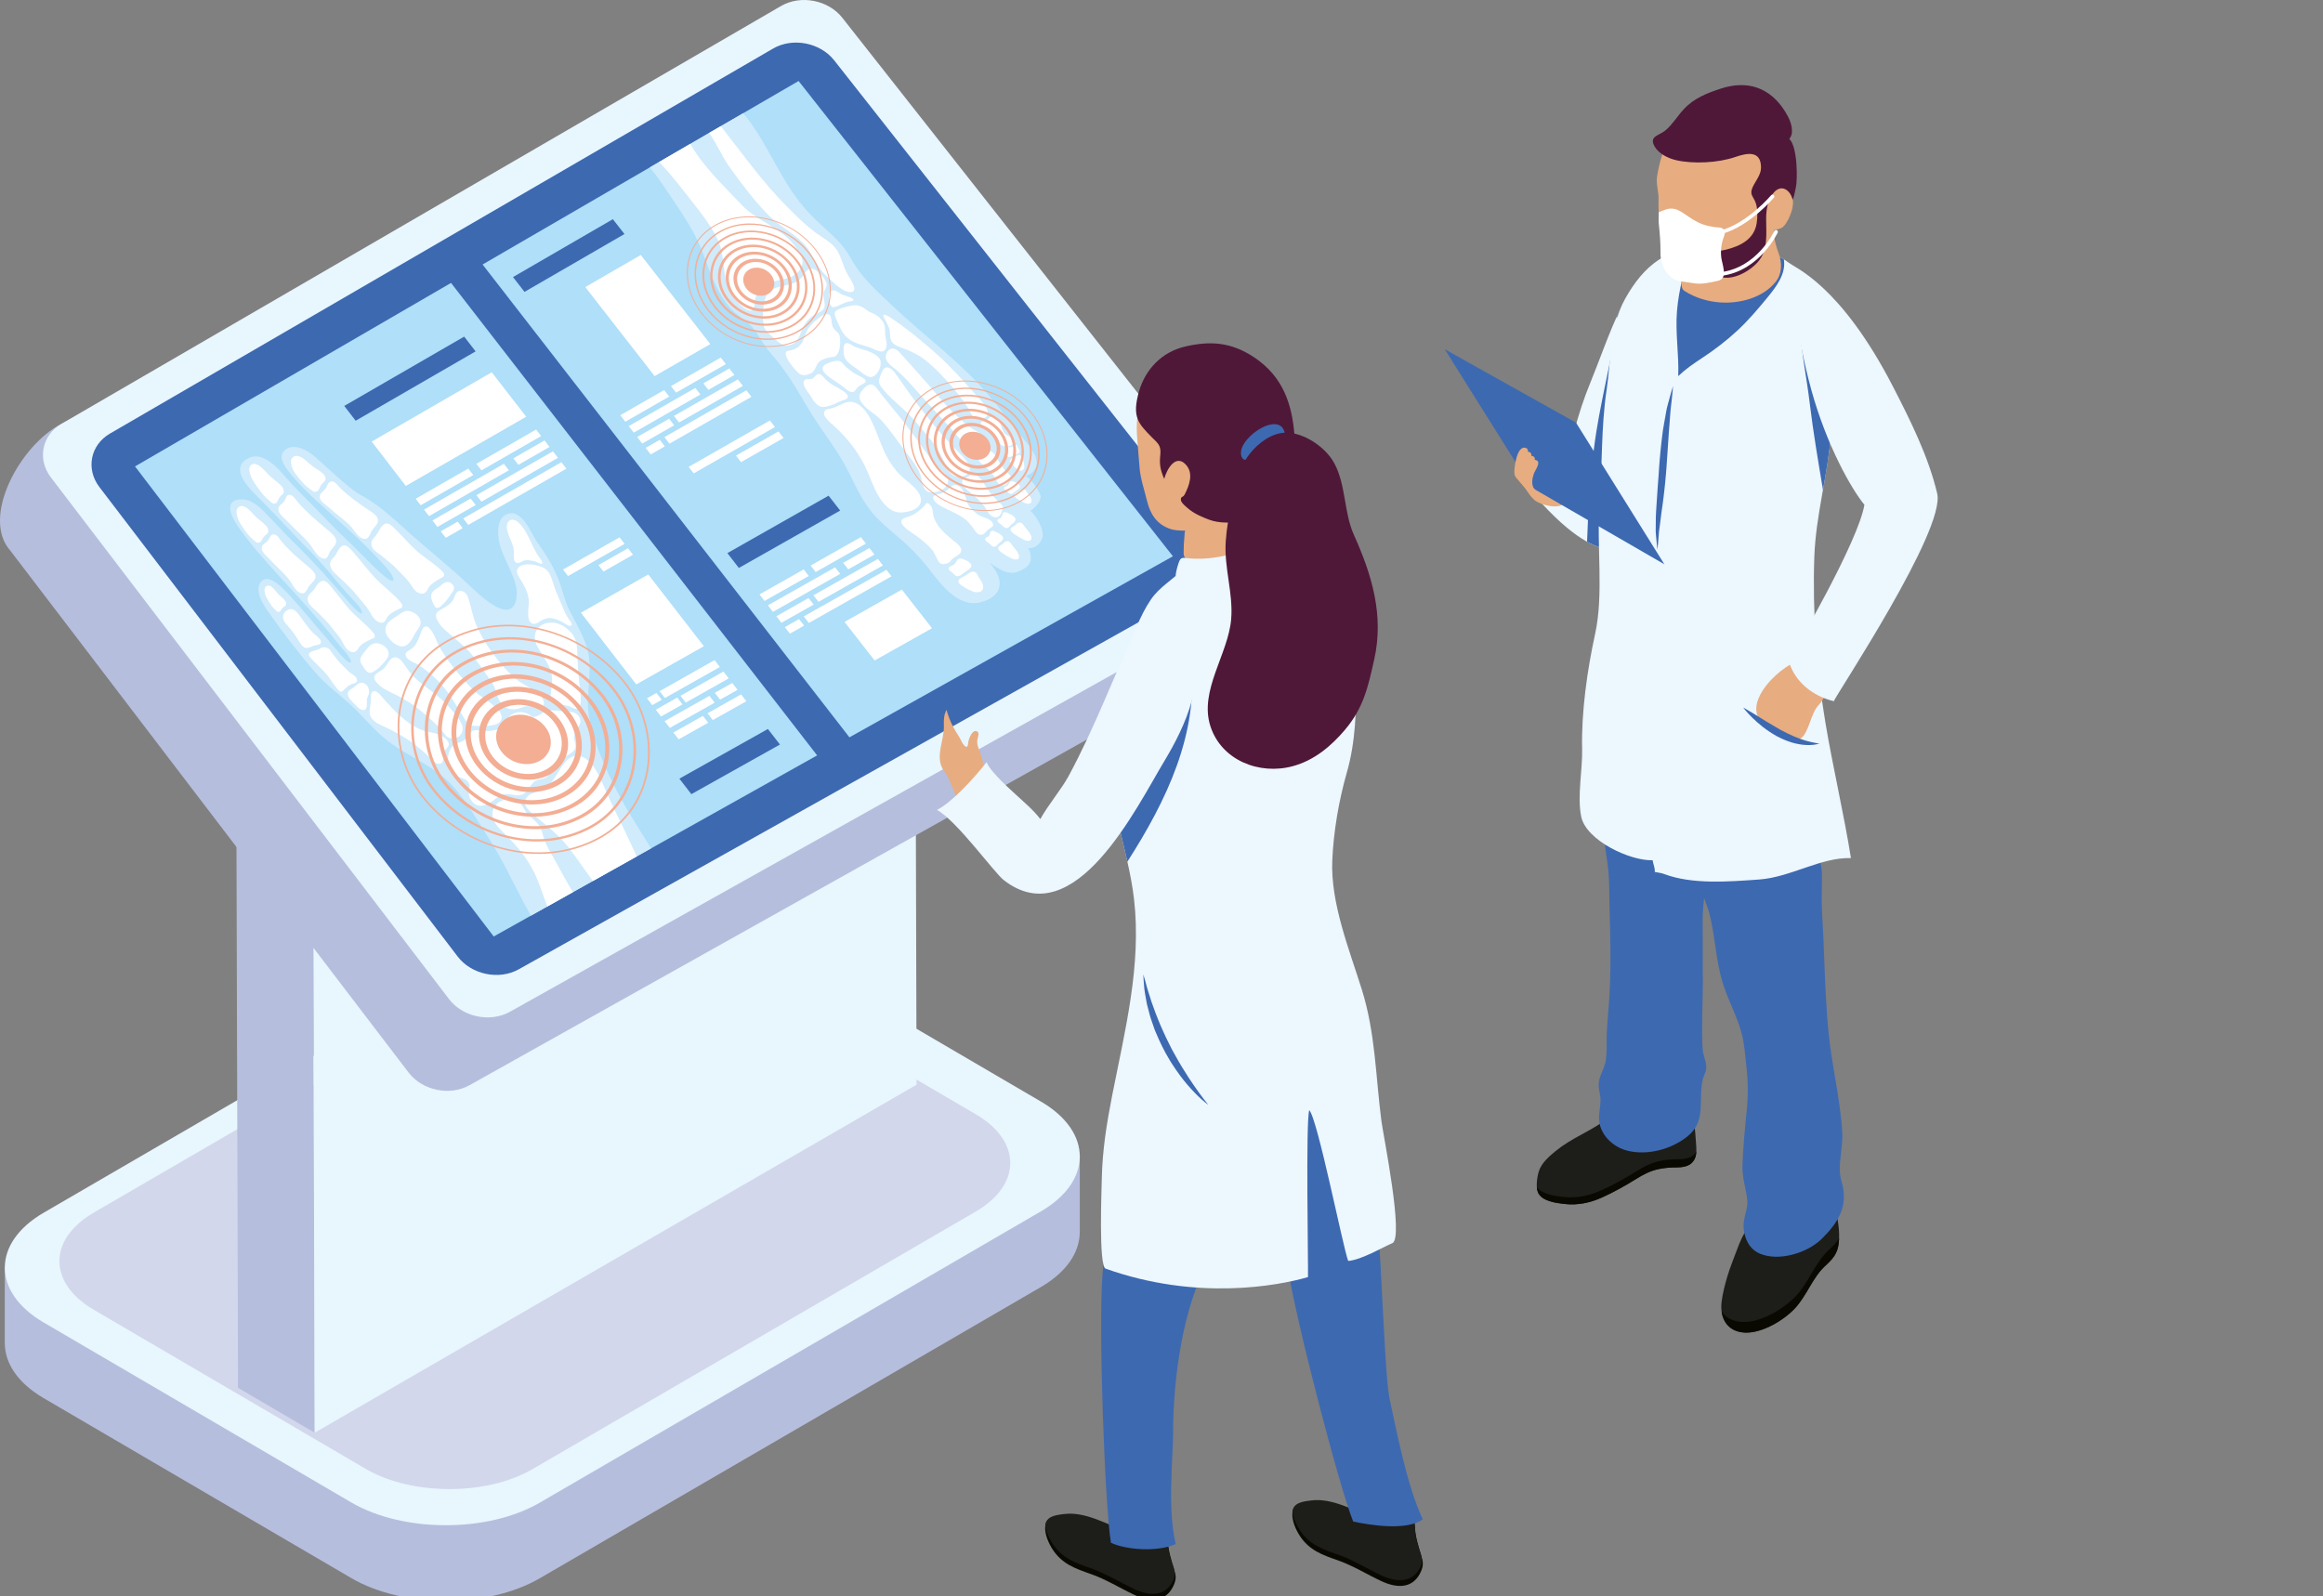 <svg width="243" height="167" viewBox="0 0 243 167" fill="none" xmlns="http://www.w3.org/2000/svg">
<rect x="0" y="0" width="243" height="167" fill="#808080" stroke="none"/>
<g clip-path="url(#clip0_171_205)">
<path d="M161.344 52.743C160.74 52.091 163.059 51.97 163.518 49.911C164.258 46.6 165.034 43.246 166.336 40.099C167.213 37.979 168.397 34.56 169.411 32.533C170.134 31.09 170.75 52.81 170.75 52.81C170.798 53.919 170.839 55.031 170.89 56.146C170.89 56.146 168.769 60.754 161.344 52.744V52.743Z" fill="#ECF7FE"/>
<path d="M166.734 46.953C167.303 42.361 168.562 37.925 169.204 33.353C169.216 33.252 169.191 33.166 169.148 33.093C169.235 32.903 169.324 32.708 169.413 32.532C170.136 31.089 170.751 52.809 170.751 52.809C170.8 53.919 170.84 55.03 170.892 56.145C170.892 56.145 169.71 58.714 166.017 56.679C166.126 53.426 166.338 50.177 166.734 46.953Z" fill="#3D69B1"/>
<path d="M177.215 117.44C177.33 118.288 177.384 119.166 177.442 120.016C177.483 120.647 177.426 121.273 176.918 121.726C176.551 122.052 175.913 122.146 175.424 122.142C174.784 122.142 174.189 122.185 173.559 122.309C172.657 122.487 171.868 122.9 171.101 123.384C169.989 124.078 168.833 124.718 167.639 125.265C166.391 125.843 165.054 126.124 163.689 125.974C162.822 125.877 161.24 125.693 160.87 124.727C160.638 124.136 160.794 123.119 160.981 122.535C161.262 121.662 162.037 121.005 162.719 120.441C163.527 119.777 164.419 119.257 165.34 118.757C166.706 118.018 167.89 117.358 169.023 116.276L177.215 117.437V117.44Z" fill="#1D1E19"/>
<path d="M163.527 125.233C164.932 125.389 166.31 125.098 167.594 124.501C168.828 123.938 170.012 123.28 171.162 122.562C171.947 122.068 172.765 121.642 173.69 121.46C174.341 121.33 174.952 121.285 175.609 121.285C176.114 121.29 176.769 121.194 177.149 120.855C177.274 120.744 177.37 120.623 177.446 120.494C177.426 120.956 177.297 121.388 176.917 121.727C176.55 122.054 175.911 122.147 175.422 122.143C174.783 122.143 174.187 122.186 173.558 122.311C172.656 122.488 171.867 122.901 171.099 123.385C169.988 124.08 168.832 124.719 167.637 125.266C166.389 125.844 165.053 126.126 163.687 125.975C162.821 125.879 161.239 125.694 160.869 124.728C160.809 124.578 160.778 124.394 160.763 124.195C161.301 124.975 162.719 125.145 163.527 125.232V125.233Z" fill="#0A0901"/>
<path d="M178.237 90.888C178.582 92.523 178.11 94.444 178.11 96.109C178.11 98.376 178.128 100.635 178.126 102.892C178.123 105.165 177.964 107.523 178.11 109.787C178.15 110.384 178.434 110.937 178.48 111.511C178.529 112.161 178.242 112.384 178.107 112.996C177.628 115.168 178.534 117.28 176.512 118.906C174.864 120.227 172.427 120.909 170.316 120.419C169.182 120.157 168.116 119.393 167.598 118.341C167.014 117.154 167.376 116.366 167.425 115.186C167.449 114.604 167.22 114.093 167.232 113.497C167.247 112.656 167.651 112.164 167.874 111.381C168.079 110.668 168.069 109.87 168.066 109.127C168.05 107.689 168.219 106.255 168.317 104.808C168.53 101.665 168.485 98.628 168.38 95.482C168.322 93.743 168.397 91.989 168.142 90.265C167.901 88.611 167.604 86.659 167.806 85.027L178.239 90.887L178.237 90.888Z" fill="#3D69B1"/>
<path d="M192 126.383C192.23 127.58 192.489 128.812 192.345 130.053C192.215 131.196 191.713 131.721 190.905 132.472C189.61 133.681 189.023 135.494 187.824 136.821C186.664 138.107 184.385 139.477 182.591 139.431C180.706 139.379 179.867 137.939 180.094 136.179C180.204 135.324 180.432 134.43 180.683 133.581C180.962 132.637 181.347 131.714 181.69 130.783C182.026 129.857 182.39 129.025 183.012 128.257C183.288 127.922 183.615 127.721 183.599 127.249L192 126.383Z" fill="#1D1E19"/>
<path d="M182.313 138.319C184.249 138.37 186.696 136.894 187.945 135.512C189.236 134.084 189.868 132.132 191.262 130.826C191.741 130.388 192.114 130.014 192.384 129.564C192.374 129.726 192.361 129.891 192.344 130.054C192.213 131.196 191.711 131.722 190.904 132.473C189.609 133.681 189.022 135.495 187.823 136.822C186.663 138.107 184.384 139.477 182.589 139.431C181.095 139.392 180.264 138.475 180.092 137.22C180.538 137.872 181.278 138.29 182.311 138.319H182.313Z" fill="#0A0901"/>
<path d="M190.21 88.251C190.151 89.37 190.601 90.489 190.594 91.618C190.588 92.974 190.524 94.259 190.607 95.626C190.852 99.674 190.875 103.752 191.252 107.792C191.579 111.347 192.49 114.843 192.707 118.404C192.82 120.233 192.15 121.983 192.636 123.627C193.388 126.165 192.319 127.894 190.544 129.639C189.048 131.107 186.09 132.003 184.124 131.18C183 130.714 182.511 129.667 182.396 128.52C182.295 127.455 182.868 126.513 182.782 125.627C182.667 124.409 182.231 123.305 182.272 121.965C182.33 120.036 182.529 118.088 182.721 116.163C182.882 114.586 182.862 113.022 182.67 111.448C182.541 110.365 182.483 109.269 182.214 108.215C181.722 106.309 180.713 104.572 180.158 102.685C179.517 100.485 179.423 98.26 178.926 96.045C178.373 93.585 176.576 90.721 176.57 88.189L190.208 88.248L190.21 88.251Z" fill="#3D69B1"/>
<path d="M185.376 26.584C188.408 27.474 190.321 31.416 190.924 34.224C191.691 37.831 191.813 41.801 191.52 45.531C191.183 49.777 189.947 53.896 189.79 58.261C189.59 63.913 190.013 70.046 190.941 75.564C191.741 80.342 192.887 85.162 193.619 89.781C190.457 89.691 187.314 91.786 184.029 92.022C180.858 92.246 177.017 92.567 174.05 91.438C173.758 91.325 173.414 91.302 173.099 91.234C173.134 90.792 172.934 90.43 172.875 90.007C170.516 90.089 165.919 87.939 165.405 85.448C164.964 83.321 165.554 80.538 165.5 78.373C165.405 74.54 166.038 70.077 166.85 66.377C167.783 62.128 167 57.169 167.32 52.795C167.614 48.819 167.473 44.745 168.06 40.8C168.52 37.69 168.411 34.114 169.986 31.286C171.978 27.702 174.455 25.828 178.652 25.715L185.373 26.586L185.376 26.584Z" fill="#ECF7FE"/>
<path d="M189.31 42.195C188.989 39.503 188.418 36.839 188.276 34.132C189.139 37.4 190.37 40.537 191.628 43.669C191.602 44.295 191.569 44.914 191.52 45.531C191.37 47.45 191.034 49.347 190.694 51.252C190.189 48.238 189.674 45.226 189.309 42.195H189.31Z" fill="#3D69B1"/>
<path d="M184.858 31.157C183.887 32.338 182.903 33.506 181.782 34.549C180.615 35.635 179.375 36.586 178.045 37.46C177.168 38.036 176.308 38.628 175.554 39.351C175.64 37.084 175.234 34.82 175.423 32.547C175.616 30.251 176.224 28.054 176.945 25.876C177.486 25.785 178.051 25.73 178.655 25.713L185.376 26.584C185.807 26.712 186.216 26.904 186.602 27.142C186.849 28.65 185.8 30.02 184.858 31.157Z" fill="#3D69B1"/>
<path d="M184.651 75.855C181.675 73.818 186.529 69.129 189.004 68.881C192.117 68.564 191.717 72.223 190.193 73.829C189.415 74.658 189.207 76.661 188.403 77.233C187.388 77.957 185.523 76.448 184.651 75.855Z" fill="#E7AC80"/>
<path d="M187.091 27.475C187.721 28.009 192.514 29.756 198.038 40.489C199.836 43.981 201.735 47.786 202.643 51.635C203.542 55.449 192.115 72.618 191.829 73.364C189.659 72.858 187.717 71.346 187.09 69.105C187.87 67.876 194.402 56.616 195.028 52.816C193.659 51.15 191.113 46.664 189.502 40.892C187.808 34.813 187.09 27.476 187.09 27.476L187.091 27.475Z" fill="#ECF7FE"/>
<path d="M187.535 20.892C187.654 21.472 187.375 22.323 187.11 22.864C186.962 23.159 186.754 23.54 186.503 23.751C186.218 23.985 185.888 23.977 185.572 24.079C185.544 24.961 185.765 25.72 186.066 26.539C186.434 27.537 186.422 28.662 185.733 29.509C184.406 31.147 182.021 31.775 180 31.648C178.684 31.57 177.303 31.154 176.182 30.426C175.834 30.201 175.944 29.75 175.812 29.16C174.903 29.137 173.761 28.23 173.783 26.367C173.799 25.364 173.724 24.321 173.618 23.323C173.529 22.515 173.465 21.761 173.495 20.932C173.529 20.054 173.202 19.26 173.351 18.398C173.473 17.701 173.618 16.99 173.837 16.317C174.183 15.26 175.21 14.374 176.124 13.831C177.668 12.922 179.738 12.515 181.508 12.739C183.447 12.98 184.986 13.878 185.737 15.761L187.536 20.893L187.535 20.892Z" fill="#E7AC80"/>
<path d="M174.13 13.708L174.222 13.637C174.954 13.029 175.497 12.101 176.151 11.405C177.2 10.28 178.557 9.747 180.022 9.266C182.79 8.365 185.142 9.152 186.711 11.631C187.143 12.317 187.521 13.101 187.442 13.923C187.425 14.111 187.316 14.346 187.179 14.535C188.065 15.416 188.029 18.881 187.861 19.585C187.792 19.875 187.744 20.172 187.675 20.464C187.638 20.616 187.59 20.757 187.534 20.893C187.266 19.907 186.377 19.215 185.555 20.142C184.907 20.873 184.749 21.954 184.749 22.899C184.749 24.509 184.988 26.189 183.85 27.45C182.952 28.451 181.125 29.444 179.804 28.917C179.104 28.64 178.728 27.912 178.861 27.192C179.033 26.257 179.791 26.314 180.577 26.114C182.024 25.747 183.493 25.057 183.761 23.351C183.861 22.724 183.874 21.831 183.66 21.234C183.415 20.542 182.985 20.369 183.325 19.613C183.612 18.97 184.208 18.297 184.214 17.566C184.23 15.645 182.665 16.037 181.487 16.437C179.725 17.037 177.11 17.18 175.302 16.752C174.494 16.561 173.535 16.092 173.097 15.352C172.472 14.287 173.443 14.216 174.13 13.71V13.708Z" fill="#4F1838"/>
<path d="M174.041 21.996C175.141 21.54 175.759 22.076 176.633 22.669C177.274 23.11 177.946 23.479 178.714 23.642C179.046 23.712 179.372 23.778 179.712 23.79C180.413 23.814 180.554 24.223 180.319 24.809C180.052 25.46 179.967 26.263 180.058 26.958C180.145 27.642 180.783 29.144 179.736 29.374C178.791 29.58 178.024 29.784 177.046 29.621C176.645 29.557 176.11 29.46 175.859 29.443C174.949 29.421 173.675 28.304 173.698 26.439C173.711 25.434 173.622 24.344 173.514 23.349C173.474 22.968 173.539 22.575 173.514 22.2C173.688 22.145 173.86 22.074 174.039 21.998L174.041 21.996Z" fill="white"/>
<path d="M180.111 24.473L180.165 24.465C183.078 23.619 185.491 20.748 185.545 20.699C185.624 20.624 185.63 20.506 185.561 20.424C185.491 20.346 185.367 20.335 185.288 20.411C185.276 20.422 182.88 23.273 180.059 24.097C179.957 24.123 179.898 24.231 179.927 24.335C179.952 24.418 180.028 24.473 180.111 24.473Z" fill="white"/>
<path d="M180.07 28.855H180.096C184.092 28.338 185.938 24.373 185.957 24.337C186.003 24.239 185.959 24.123 185.865 24.081C185.77 24.032 185.653 24.078 185.607 24.171C185.589 24.207 183.827 27.983 180.047 28.47C179.94 28.487 179.865 28.581 179.88 28.689C179.893 28.785 179.974 28.855 180.069 28.855H180.07Z" fill="white"/>
<path d="M175.008 40.406C175.008 40.406 174.926 40.664 174.793 41.118C174.731 41.344 174.652 41.623 174.567 41.938C174.49 42.26 174.369 42.609 174.305 43.009C174.23 43.408 174.149 43.84 174.073 44.303C173.994 44.765 173.905 45.253 173.859 45.753C173.804 46.257 173.736 46.775 173.688 47.304C173.632 47.831 173.599 48.369 173.553 48.905C173.518 49.448 173.489 49.975 173.44 50.505C173.394 51.029 173.374 51.549 173.333 52.057C173.291 52.555 173.267 53.041 173.238 53.501C173.203 53.963 173.209 54.41 173.203 54.814C173.203 55.22 173.182 55.589 173.219 55.923C173.249 56.253 173.275 56.538 173.297 56.776C173.343 57.247 173.376 57.513 173.376 57.513C173.376 57.513 173.407 57.243 173.45 56.773C173.469 56.538 173.489 56.256 173.518 55.931C173.523 55.604 173.606 55.238 173.647 54.841C173.698 54.443 173.753 54.01 173.807 53.555C173.875 53.098 173.948 52.616 174.007 52.111C174.065 51.61 174.131 51.091 174.18 50.566C174.238 50.043 174.275 49.496 174.321 48.964C174.391 47.891 174.461 46.819 174.533 45.819C174.56 45.314 174.599 44.837 174.639 44.38C174.682 43.923 174.712 43.489 174.737 43.087C174.762 42.686 174.826 42.319 174.857 41.994C174.892 41.665 174.922 41.382 174.946 41.141C174.992 40.674 175.011 40.404 175.011 40.404L175.008 40.406Z" fill="#3D69B1"/>
<path d="M190.321 77.813C190.321 77.813 190.181 77.778 189.933 77.738C189.808 77.722 189.659 77.688 189.495 77.648C189.333 77.612 189.149 77.568 188.951 77.51C188.752 77.457 188.541 77.383 188.322 77.308C188.1 77.234 187.876 77.127 187.638 77.041C187.17 76.838 186.684 76.593 186.202 76.333C185.726 76.063 185.248 75.784 184.804 75.513C184.358 75.234 183.942 74.976 183.585 74.753C183.226 74.531 182.919 74.353 182.698 74.228C182.482 74.106 182.35 74.04 182.35 74.04C182.35 74.04 182.701 74.508 183.316 75.107C183.619 75.409 183.995 75.741 184.421 76.073C184.636 76.232 184.858 76.408 185.095 76.558C185.33 76.722 185.584 76.859 185.832 77.012C186.093 77.142 186.348 77.28 186.618 77.39C186.875 77.508 187.15 77.587 187.41 77.68C187.674 77.755 187.93 77.828 188.18 77.862C188.424 77.91 188.662 77.94 188.883 77.946C189.099 77.966 189.304 77.959 189.482 77.943C189.66 77.94 189.812 77.919 189.934 77.891C190.182 77.848 190.323 77.815 190.323 77.815L190.321 77.813Z" fill="#3D69B1"/>
<path d="M163.537 52.758C162.807 53.235 161.51 52.88 160.803 52.511C160.394 52.298 160.107 51.906 159.851 51.538C159.63 51.223 159.4 50.859 159.362 50.461C159.264 49.443 161.496 50.35 161.899 50.568L163.538 52.76L163.537 52.758Z" fill="#E7AC80"/>
<path d="M174.103 59.04L164.859 44.221L151.129 36.54L160.192 50.997L174.103 59.04Z" fill="#3D69B1"/>
<path d="M159.4 49.884C159.081 49.37 159.195 48.759 159.398 48.216C159.508 47.912 160.171 47.069 159.611 46.869C158.642 46.518 158.351 49.133 158.418 49.578C158.513 50.211 159.594 50.92 160.265 50.938L159.399 49.884H159.4Z" fill="#E7AC80"/>
<path d="M159.759 50.309C159.44 49.796 159.556 49.184 159.759 48.638C159.868 48.336 160.532 47.493 159.969 47.295C159.004 46.944 158.713 49.556 158.779 50C158.878 50.633 159.959 51.341 160.623 51.366L159.759 50.307V50.309Z" fill="#E7AC80"/>
<path d="M160.117 50.734C159.8 50.222 159.912 49.609 160.117 49.065C160.228 48.766 160.889 47.923 160.331 47.721C159.363 47.371 159.073 49.979 159.141 50.429C159.235 51.06 160.317 51.768 160.984 51.794L160.117 50.734Z" fill="#E7AC80"/>
<path d="M160.479 51.161C160.159 50.651 160.279 50.036 160.477 49.49C160.589 49.191 161.25 48.348 160.691 48.146C159.726 47.795 159.435 50.408 159.502 50.853C159.597 51.484 160.678 52.194 161.345 52.218L160.479 51.159V51.161Z" fill="#E7AC80"/>
<path d="M0.502 140.529V132.528H8.472L57.013 104.314C62.433 101.168 71.295 101.177 76.704 104.34L104.93 120.855H112.955V128.856H112.948C112.973 130.962 111.621 133.071 108.883 134.664L56.444 165.145C51.024 168.291 42.157 168.283 36.748 165.115L4.558 146.282C1.847 144.698 0.499 142.614 0.503 140.529H0.502Z" fill="#B6BEDD"/>
<path d="M57.013 96.397C62.433 93.248 71.295 93.264 76.704 96.426L108.9 115.264C114.311 118.427 114.304 123.596 108.884 126.747L56.445 157.232C51.025 160.383 42.158 160.367 36.75 157.202L4.558 138.365C-0.854 135.2 -0.846 130.032 4.574 126.883L57.014 96.399L57.013 96.397Z" fill="#E8F6FE"/>
<path d="M56.201 99.914C60.993 97.129 68.831 97.14 73.619 99.937L102.095 116.599C106.879 119.399 106.871 123.969 102.079 126.759L55.694 153.718C50.902 156.508 43.061 156.492 38.272 153.694L9.8 137.033C5.013 134.232 5.02 129.663 9.816 126.873L56.201 99.914Z" fill="#D2D7EB"/>
<path d="M32.753 90.986L24.732 86.295L24.899 145.209L32.916 149.905L32.753 90.986Z" fill="#B6BEDD"/>
<path d="M95.715 54.577L87.696 49.883L24.732 86.296L32.753 90.987L95.715 54.577Z" fill="#E8F6FE"/>
<path d="M32.752 90.987L32.916 149.906L95.88 113.494L95.715 54.577L32.752 90.987Z" fill="#E8F6FE"/>
<path d="M77.48 8.308C79.531 7.121 82.405 7.674 83.878 9.536L132.189 58.108C134.529 60.908 132.473 66.996 126.306 70.314L49.113 113.546C47.048 114.702 44.181 114.103 42.738 112.217L1.087 57.623C-2.021 54.146 2.088 46.574 6.424 44.347L77.48 8.308Z" fill="#B6BEDD"/>
<path d="M81.709 0.624C83.76 -0.56 86.639 -0.009 88.109 1.857L131.624 57.134C133.094 58.998 132.602 61.473 130.54 62.63L53.344 105.86C51.277 107.018 48.412 106.421 46.967 104.531L5.318 49.946C3.879 48.053 4.374 45.539 6.425 44.347L81.709 0.624Z" fill="#E8F6FE"/>
<path d="M87.263 6.315C85.793 4.447 82.916 3.894 80.868 5.081L11.501 45.366C9.454 46.554 8.955 49.074 10.398 50.961L47.881 100.09C49.324 101.977 52.194 102.575 54.261 101.42L125.37 61.594C127.432 60.435 127.922 57.964 126.454 56.097L87.263 6.315Z" fill="#3D69B1"/>
<path d="M85.477 79.037C72.712 62.559 59.945 46.078 47.18 29.601C36.16 36.002 25.141 42.401 14.123 48.8C26.628 65.198 39.136 81.588 51.645 97.985C62.921 91.672 74.201 85.353 85.477 79.037Z" fill="#AFDFF9"/>
<path d="M52.848 53.897C51.99 54.405 52.052 55.656 52.185 56.539C52.474 58.462 54.38 60.688 54.014 62.635C53.476 65.487 50.212 62.297 49.039 61.191C47.151 59.404 45.202 57.848 43.229 56.119C41.506 54.608 39.778 52.857 37.692 51.767C36.394 51.089 33.411 48.085 32.502 47.431C31.694 46.847 30.478 46.433 29.765 47.132C29.094 47.782 29.661 48.632 30.183 49.314C31.122 50.531 32.277 51.632 33.43 52.691C35.562 54.645 37.784 56.515 39.73 58.641C40.214 59.169 40.888 59.822 41.13 60.482C41.333 61.032 40.623 60.641 40.354 60.412C39.283 59.5 38.643 58.834 37.788 57.962C36.731 56.876 35.535 55.818 34.494 54.726C33.398 53.579 32.291 52.449 31.179 51.321C30.567 50.703 29.999 50.06 29.428 49.416C28.548 48.422 27.159 47.217 25.853 48.007C23.875 49.2 26.359 51.387 27.482 52.511C29.031 54.066 30.488 55.695 32.036 57.257C33.222 58.449 34.316 59.695 35.362 60.996C35.809 61.553 36.306 62.064 36.789 62.603C37.104 62.948 37.787 63.605 37.864 64.054C37.912 64.328 37.56 64.074 37.361 63.9C36.878 63.469 36.597 63.131 36.238 62.708C35.821 62.217 35.392 61.728 34.967 61.241C33.797 59.908 32.601 58.604 31.329 57.347C30.328 56.359 29.344 55.345 28.386 54.32C27.769 53.662 27.122 52.93 26.296 52.493C25.606 52.128 24.37 52.101 24.127 52.824C23.936 53.393 24.299 54.089 24.603 54.623C24.776 54.925 24.973 55.211 25.18 55.497C26.816 57.741 28.763 59.79 30.654 61.864C31.174 62.431 31.687 62.997 32.194 63.576C33.055 64.555 33.917 65.53 34.728 66.538C35.168 67.092 35.574 67.628 36.054 68.156C36.172 68.275 36.889 69.17 36.674 69.302C36.443 69.449 35.723 68.601 35.54 68.389C35.125 67.917 34.741 67.431 34.323 66.956C32.799 65.244 31.387 63.394 29.77 61.751C29.186 61.156 27.975 60.02 27.274 60.899C26.607 61.728 27.442 63.15 28.03 63.976C29.539 66.106 31.27 68.389 33.021 70.402C34.081 71.621 35.221 72.445 36.44 73.531C37.856 74.784 38.917 76.205 40.406 77.402C42.282 78.904 44.793 79.887 46.57 81.469C48.454 83.146 49.717 85.545 51.024 87.542C52.431 89.693 53.527 92.066 54.71 94.304C54.88 94.627 55.169 95.16 55.529 95.81C59.72 93.464 63.912 91.113 68.103 88.765C67.42 87.652 66.757 86.564 66.236 85.737C64.316 82.684 62.238 78.429 61.626 75.057C61.15 72.419 62.23 69.964 61.263 67.342C60.83 66.156 60.088 64.907 59.52 63.752C58.985 62.662 58.796 61.459 58.316 60.359C57.719 58.989 57.122 58.025 56.269 56.841C55.609 55.927 54.542 52.895 52.845 53.898L52.848 53.897Z" fill="#D0EBFC"/>
<path d="M58.343 87.416C59.391 88.425 60.18 89.608 61.009 90.772C61.344 91.24 61.68 91.708 62.016 92.178C63.853 91.15 64.769 90.635 66.605 89.608C66.554 89.496 66.496 89.38 66.446 89.267C65.487 87.113 64.379 85.023 63.424 82.869C62.948 81.796 62.044 79.201 60.455 79.089C59.177 78.996 58.574 80.651 58.003 81.402C57.676 81.84 57.395 82.275 56.9 82.553C56.458 82.795 56.053 82.869 55.612 83.041C55.191 83.203 54.843 83.663 54.933 84.141C55.027 84.605 55.53 84.982 55.889 85.296C56.696 86.001 57.567 86.671 58.341 87.416H58.343Z" fill="white"/>
<path d="M55.874 91.266C56.432 92.418 56.794 93.65 57.254 94.841C58.322 94.244 58.856 93.943 59.925 93.345C59.14 92.066 58.477 90.736 57.726 89.433C57.379 88.837 57.047 88.216 56.848 87.567C56.712 87.111 56.64 86.711 56.349 86.307C56.036 85.869 55.596 85.591 55.221 85.217C54.863 84.856 54.788 84.379 54.394 84.067C53.536 83.389 52.281 83.588 51.794 84.323C51.049 85.443 51.881 86.373 52.811 87.269C54.02 88.425 55.17 89.824 55.873 91.266H55.874Z" fill="white"/>
<path d="M59.083 74.448C58.817 74.422 58.549 74.387 58.288 74.361C57.727 74.311 57.052 74.295 56.657 74.65C56.51 74.775 56.276 74.892 56.081 74.965C55.879 75.041 55.665 75.03 55.481 74.868C55.071 74.504 54.388 74.442 53.914 74.589C53.63 74.674 53.369 74.868 53.174 75.061C53.052 75.188 52.956 75.324 52.874 75.482C52.772 75.671 52.687 75.867 52.52 76.014C52.347 76.168 52.132 76.274 51.907 76.351C51.455 76.492 50.936 76.516 50.437 76.462C50.117 76.424 49.575 76.303 49.353 76.531C49.099 76.791 48.92 77.109 48.656 77.359C48.316 77.682 47.794 77.691 47.442 77.987C47.118 78.251 46.963 78.637 46.9 79.035C46.748 79.985 47.018 81.015 48.155 81.354C48.658 81.507 49.09 81.705 49.119 82.239C49.136 82.703 48.915 83.018 49.16 83.506C49.78 84.726 50.849 84.346 51.629 83.734C51.974 83.458 52.3 83.205 52.779 83.109C53.263 83.013 53.699 83.216 54.167 83.221C55.24 83.231 55.341 82.004 56.109 81.653C56.568 81.448 57.01 81.558 57.36 81.13C57.61 80.829 57.773 80.417 57.964 80.084C58.429 79.262 59.454 79.185 60.054 78.505C60.369 78.15 60.074 77.668 60.069 77.212C60.065 76.674 60.249 76.345 60.548 75.944C60.809 75.583 60.782 75.136 60.373 74.761C59.999 74.416 59.546 74.492 59.083 74.448Z" fill="white"/>
<path d="M57.367 65.162C56.128 65.328 55.597 66.504 56.182 67.581C56.736 68.6 57.512 69.507 57.701 70.583C57.772 70.984 57.76 71.384 57.726 71.781C57.687 72.186 57.569 72.587 57.624 73.001C57.737 73.829 58.79 73.651 59.473 73.871C59.749 73.956 60.206 74.282 60.478 74.129C60.716 73.998 60.748 73.443 60.751 73.201C60.766 72.324 60.568 71.432 60.505 70.544C60.444 69.747 60.412 68.983 60.388 68.196C60.36 67.425 60.236 66.639 59.596 66.024C58.972 65.426 58.228 65.044 57.366 65.164L57.367 65.162Z" fill="white"/>
<path d="M56.244 59.184C55.577 59.012 54.626 58.909 54.209 59.417C53.967 59.718 54.084 60.047 54.286 60.37C54.852 61.279 55.303 62.009 55.323 63.029C55.331 63.469 54.933 65.325 55.908 65.276C56.248 65.252 56.501 64.949 56.798 64.837C57.113 64.711 57.394 64.619 57.76 64.686C58.093 64.747 58.428 64.879 58.728 65.032C58.923 65.137 59.107 65.266 59.305 65.375C59.402 65.436 59.52 65.497 59.633 65.488C59.781 65.468 59.848 65.381 59.792 65.245C59.711 65.046 59.524 64.834 59.404 64.646C59.118 64.21 58.955 63.733 58.753 63.273C58.55 62.812 58.351 62.35 58.16 61.882C57.926 61.31 57.809 60.697 57.541 60.134C57.384 59.809 57.178 59.589 56.91 59.435C56.723 59.328 56.499 59.244 56.247 59.185L56.244 59.184Z" fill="white"/>
<path d="M54.447 54.88C54.116 54.522 53.641 54.171 53.254 54.506C52.88 54.825 53.017 55.453 53.177 55.894C53.388 56.474 53.703 57.016 53.75 57.624C53.773 57.934 53.587 58.942 54.195 58.9C54.417 58.883 54.628 58.721 54.835 58.655C55.054 58.587 55.322 58.613 55.565 58.655C55.81 58.691 56.039 58.75 56.262 58.863C56.461 58.964 56.797 59.133 56.709 58.796C56.656 58.596 56.453 58.376 56.323 58.184C56.167 57.946 56.019 57.696 55.89 57.449C55.513 56.702 55.212 55.915 54.717 55.218C54.647 55.115 54.553 55 54.447 54.882V54.88Z" fill="white"/>
<path d="M47.359 62.833C47.043 63.265 46.614 63.509 46.134 63.77C45.717 64 45.471 64.227 45.674 64.733C45.915 65.337 46.427 65.837 46.953 66.264C47.487 66.701 47.986 67.158 48.514 67.61C48.904 67.945 49.223 68.314 49.523 68.709C50.027 69.364 50.506 70.017 50.966 70.693C51.289 71.163 51.637 71.604 51.811 72.128C52.006 72.694 52.139 73.389 52.638 73.848C53.146 74.314 53.922 74.278 54.479 74.059C54.807 73.933 54.993 73.862 55.391 73.898C55.718 73.927 56.151 74.115 56.471 74.034C57.29 73.831 56.766 72.853 56.256 72.482C55.648 72.04 54.945 71.735 54.334 71.309L54.166 71.186C53.644 70.804 53.234 70.366 52.786 69.89C52.267 69.331 51.815 68.729 51.375 68.12C50.748 67.247 50.225 66.33 49.819 65.383C49.48 64.579 49.343 63.773 49.102 62.957C49 62.617 48.914 62.232 48.614 61.994C48.306 61.752 47.958 61.756 47.748 62.025C47.568 62.258 47.537 62.588 47.358 62.832L47.359 62.833Z" fill="white"/>
<path d="M48.487 75.029C48.662 75.315 48.868 75.735 49.211 75.872C49.535 76.004 49.975 75.948 50.3 75.952C50.727 75.968 51.121 75.948 51.536 75.878C52.439 75.715 52.822 75.049 52.112 74.284C51.87 74.021 51.593 73.789 51.308 73.564C50.91 73.254 50.486 72.976 50.084 72.681C49.367 72.153 48.762 71.379 48.177 70.736C47.701 70.202 47.245 69.603 46.836 69.029C46.535 68.609 46.242 68.169 45.989 67.725C45.744 67.299 45.615 66.833 45.381 66.406C45.268 66.189 44.934 65.594 44.634 65.546C44.283 65.48 44.122 65.941 44.038 66.169C43.804 66.772 43.581 67.548 42.985 67.929C42.691 68.115 42.291 68.264 42.466 68.668C42.595 68.967 42.976 69.19 43.285 69.323C43.893 69.575 44.314 69.928 44.809 70.332C45.113 70.585 45.416 70.843 45.698 71.119C46.322 71.727 46.806 72.371 47.273 73.075C47.702 73.719 48.085 74.379 48.487 75.028V75.029Z" fill="white"/>
<path d="M46.411 63.148C46.688 62.886 46.89 62.571 47.102 62.26C47.262 62.026 47.563 61.713 47.48 61.398C47.45 61.281 47.323 61.144 47.231 61.059C47.11 60.936 46.969 60.89 46.821 60.897C46.697 60.897 46.576 60.936 46.47 60.987C46.216 61.115 46.045 61.372 45.796 61.515C45.503 61.681 45.199 61.886 45.117 62.211C45.036 62.535 45.212 62.936 45.364 63.255C45.407 63.343 45.539 63.57 45.652 63.602C45.954 63.675 46.253 63.301 46.413 63.15L46.411 63.148Z" fill="white"/>
<path d="M38.843 56.977C38.928 57.586 39.634 57.892 40.082 58.289C40.577 58.721 41.127 59.096 41.568 59.587C42.021 60.094 42.559 60.546 42.933 61.106C43.217 61.531 43.487 62.056 44.072 62.113C44.435 62.149 44.614 61.905 44.746 61.642C45.003 61.115 45.476 60.89 45.971 60.562C46.161 60.435 46.465 60.402 46.454 60.132C46.451 59.908 46.177 59.69 46.007 59.537C45.185 58.79 44.201 58.233 43.398 57.463C42.735 56.834 42.143 56.145 41.492 55.511C41.149 55.174 40.637 54.496 40.126 54.894C39.811 55.135 39.689 55.446 39.502 55.779C39.273 56.191 38.769 56.434 38.844 56.978L38.843 56.977Z" fill="white"/>
<path d="M33.465 52.132C33.527 52.395 33.835 52.645 34.058 52.816C34.37 53.06 34.65 53.317 34.951 53.577C35.579 54.104 36.312 54.611 36.819 55.226C37.103 55.572 37.435 56.145 37.871 56.317C38.589 56.6 38.659 55.911 38.901 55.515C39.112 55.184 39.559 54.845 39.544 54.426C39.525 53.979 38.974 53.644 38.601 53.392C37.529 52.672 36.464 51.93 35.568 51.043C35.341 50.821 35.108 50.415 34.753 50.373C34.329 50.328 34.258 50.795 34.117 51.043C33.891 51.44 33.329 51.569 33.465 52.133V52.132Z" fill="white"/>
<path d="M32.385 51.14C32.662 51.325 32.889 51.605 33.22 51.377C33.345 51.29 33.399 51.124 33.458 50.988C33.524 50.828 33.613 50.698 33.742 50.57C33.852 50.454 33.996 50.367 34.043 50.206C34.105 49.992 33.969 49.729 33.794 49.56C33.392 49.185 32.846 48.947 32.428 48.571C32.106 48.276 31.766 47.923 31.341 47.765C31.001 47.64 30.756 47.684 30.558 47.928C30.352 48.18 30.43 48.571 30.538 48.882C30.717 49.404 31.096 49.82 31.466 50.259C31.734 50.584 32.02 50.893 32.385 51.14Z" fill="white"/>
<path d="M35.158 57.988C34.94 58.39 34.448 58.579 34.534 59.151C34.631 59.791 35.33 60.205 35.782 60.673C36.276 61.182 36.819 61.643 37.263 62.205C37.719 62.787 38.261 63.327 38.636 63.951C38.928 64.433 39.197 65.009 39.778 65.143C40.133 65.223 40.304 64.993 40.429 64.736C40.671 64.225 41.13 64.046 41.611 63.767C41.794 63.662 42.094 63.666 42.078 63.377C42.067 63.142 41.798 62.889 41.626 62.703C40.804 61.829 39.821 61.132 39.019 60.232C38.352 59.492 37.754 58.7 37.104 57.959C36.761 57.57 36.238 56.804 35.747 57.148C35.447 57.362 35.33 57.666 35.158 57.99V57.988Z" fill="white"/>
<path d="M29.762 52.401C29.553 52.782 28.999 52.847 29.145 53.445C29.216 53.73 29.52 54.028 29.746 54.236C30.059 54.527 30.339 54.834 30.64 55.133C31.261 55.761 32 56.376 32.512 57.08C32.797 57.475 33.136 58.115 33.564 58.343C34.277 58.73 34.329 58.02 34.563 57.643C34.762 57.325 35.194 57.032 35.169 56.594C35.142 56.128 34.597 55.708 34.218 55.397C33.15 54.514 32.09 53.611 31.189 52.582C30.964 52.32 30.726 51.873 30.377 51.785C29.957 51.679 29.898 52.157 29.762 52.4V52.401Z" fill="white"/>
<path d="M28.889 52.635C29.009 52.564 29.061 52.392 29.116 52.264C29.177 52.108 29.268 51.979 29.388 51.864C29.493 51.757 29.63 51.684 29.672 51.519C29.731 51.308 29.59 51.016 29.414 50.824C29.008 50.382 28.466 50.069 28.048 49.623C27.729 49.277 27.386 48.867 26.968 48.648C26.63 48.477 26.39 48.493 26.2 48.72C25.997 48.958 26.086 49.371 26.2 49.711C26.386 50.274 26.768 50.755 27.139 51.257C27.412 51.627 27.7 51.986 28.063 52.285C28.335 52.515 28.566 52.83 28.885 52.636L28.889 52.635Z" fill="white"/>
<path d="M32.884 61.633C32.639 62.007 32.147 62.191 32.183 62.716C32.226 63.314 32.874 63.69 33.279 64.118C33.723 64.582 34.215 65.005 34.601 65.528C35 66.061 35.482 66.556 35.802 67.135C36.043 67.571 36.265 68.112 36.816 68.225C37.158 68.297 37.346 68.082 37.485 67.841C37.762 67.359 38.223 67.191 38.713 66.927C38.904 66.826 39.192 66.826 39.205 66.557C39.212 66.338 38.971 66.105 38.815 65.939C38.082 65.131 37.186 64.494 36.471 63.668C35.882 62.988 35.364 62.263 34.788 61.584C34.484 61.222 34.039 60.52 33.533 60.849C33.217 61.05 33.081 61.329 32.884 61.636V61.633Z" fill="white"/>
<path d="M28.074 56.5C27.836 56.86 27.294 56.926 27.387 57.483C27.433 57.74 27.703 58.016 27.905 58.208C28.185 58.473 28.44 58.756 28.705 59.034C29.266 59.608 29.933 60.178 30.373 60.826C30.619 61.187 30.9 61.775 31.301 61.987C31.964 62.332 32.073 61.672 32.33 61.325C32.545 61.023 32.996 60.741 33.008 60.335C33.017 59.902 32.516 59.518 32.178 59.232C31.202 58.425 30.238 57.599 29.447 56.652C29.244 56.413 29.054 56.002 28.718 55.923C28.317 55.834 28.219 56.278 28.071 56.5H28.074Z" fill="white"/>
<path d="M27.201 56.732C27.325 56.661 27.387 56.504 27.45 56.383C27.525 56.237 27.622 56.114 27.747 56.009C27.86 55.906 28.001 55.841 28.055 55.688C28.128 55.49 28.017 55.217 27.86 55.038C27.502 54.634 26.998 54.348 26.624 53.94C26.338 53.625 26.039 53.245 25.649 53.051C25.333 52.895 25.098 52.91 24.893 53.127C24.678 53.346 24.729 53.732 24.814 54.041C24.95 54.563 25.286 55.01 25.606 55.472C25.844 55.811 26.098 56.14 26.425 56.414C26.678 56.624 26.876 56.916 27.201 56.734V56.732Z" fill="white"/>
<path d="M36.932 71.531C37.143 71.487 37.338 71.403 37.349 71.198C37.365 70.859 37.001 70.654 36.717 70.452C36.343 70.188 36.062 69.838 35.735 69.528C35.419 69.235 35.191 68.889 34.923 68.566C34.68 68.273 34.517 67.841 34.081 67.739C33.691 67.642 33.466 67.908 33.146 67.997C32.88 68.075 32.642 68.114 32.433 68.273C32.097 68.526 32.542 68.881 32.753 69.108C33.154 69.534 33.603 69.935 34.005 70.371C34.488 70.905 34.804 71.518 35.264 72.052C35.366 72.167 35.494 72.341 35.657 72.365C35.859 72.395 35.911 72.221 36.024 72.127C36.313 71.877 36.522 71.629 36.932 71.532V71.531Z" fill="white"/>
<path d="M29.617 64.686C29.665 64.969 29.801 65.151 30.007 65.375C30.495 65.892 30.911 66.501 31.274 67.091C31.43 67.343 31.637 67.713 31.975 67.784C32.288 67.85 32.585 67.626 32.853 67.55C33.173 67.453 33.699 67.505 33.55 67.049C33.458 66.77 33.051 66.494 32.817 66.282C32.395 65.904 32.08 65.4 31.733 64.964C31.44 64.588 30.95 63.641 30.353 63.736C29.865 63.816 29.543 64.224 29.616 64.686H29.617Z" fill="white"/>
<path d="M29.247 63.988C29.342 63.942 29.396 63.837 29.447 63.755C29.506 63.653 29.583 63.578 29.673 63.509C29.759 63.441 29.864 63.401 29.907 63.294C29.973 63.157 29.907 62.97 29.805 62.836C29.571 62.539 29.224 62.321 28.986 62.022C28.8 61.788 28.608 61.508 28.339 61.356C28.124 61.233 27.961 61.239 27.802 61.378C27.638 61.523 27.652 61.792 27.695 62.016C27.766 62.381 27.979 62.705 28.183 63.041C28.334 63.288 28.494 63.526 28.717 63.73C28.884 63.887 29.009 64.101 29.247 63.988Z" fill="white"/>
<path d="M38.382 73.174C38.418 72.885 38.609 72.712 38.604 72.404C38.6 72.049 38.475 71.648 38.066 71.486L37.934 71.444C37.553 71.378 37.283 71.677 37.041 71.886C36.771 72.113 36.311 72.247 36.39 72.686C36.46 73.077 36.823 73.391 37.111 73.682C37.326 73.9 37.619 74.254 37.966 74.293C38.523 74.355 38.343 73.471 38.382 73.172V73.174Z" fill="white"/>
<path d="M42.77 67.301C43.066 66.986 43.26 66.58 43.464 66.21C43.654 65.874 43.956 65.627 43.997 65.226C44.052 64.775 43.725 64.339 43.28 64.102L43.144 64.034C42.44 63.74 42.107 64.053 41.619 64.385C41.276 64.625 40.856 64.842 40.594 65.156C40.197 65.629 40.235 66.265 40.684 66.794C41.256 67.464 42.103 68.015 42.771 67.301H42.77Z" fill="white"/>
<path d="M47.245 77.256C47.608 77.288 47.935 77.168 48.151 76.914C48.704 76.274 48.232 75.515 47.733 74.868C47.05 73.986 46.22 73.138 45.299 72.443C44.274 71.669 43.346 71.037 42.617 70C42.239 69.463 41.63 68.302 40.886 68.976C40.562 69.269 40.45 69.697 40.106 69.984C39.604 70.406 38.702 70.599 39.42 71.436C39.845 71.938 40.516 72.276 41.117 72.556C41.662 72.806 42.2 73.124 42.719 73.441C43.284 73.793 43.795 74.157 44.287 74.599C44.978 75.22 45.727 75.815 46.299 76.531C46.584 76.891 46.736 77.217 47.247 77.256H47.245Z" fill="white"/>
<path d="M46.005 79.914C46.484 79.827 46.321 79.246 46.357 78.922C46.4 78.531 46.712 78.388 46.887 78.086C47.144 77.637 46.502 77.132 46.084 76.928L45.892 76.847C45.35 76.638 44.75 76.622 44.208 76.414C42.507 75.77 41.268 74.361 40.111 73.103C39.892 72.866 39.444 72.161 39.031 72.339C38.738 72.463 38.797 73.015 38.792 73.266C38.788 74.021 38.348 74.762 39.117 75.415C39.616 75.842 40.353 76.075 40.938 76.389C41.769 76.831 42.6 77.292 43.34 77.867C43.913 78.307 44.459 78.779 44.963 79.272C45.224 79.52 45.578 79.998 46.008 79.914H46.005Z" fill="white"/>
<path d="M40.249 69.219C40.519 68.904 40.741 68.621 40.621 68.179C40.508 67.763 40.083 67.441 39.634 67.333C39.056 67.195 38.698 67.483 38.414 67.857C38.16 68.188 37.798 68.54 37.697 68.953C37.639 69.201 37.784 69.428 37.927 69.649C38.188 70.044 38.465 70.615 39.01 70.314C39.514 70.042 39.892 69.64 40.251 69.219H40.249Z" fill="white"/>
<path d="M46.785 66.978C40.828 70.286 40.072 78.169 44.126 83.374C48.423 88.887 56.526 91.136 62.73 87.749C68.765 84.459 69.498 76.575 65.394 71.355C61.074 65.873 52.974 63.54 46.785 66.978ZM62.62 87.608C56.503 90.947 48.51 88.724 44.274 83.292C40.274 78.159 41.018 70.381 46.899 67.118C53.002 63.73 60.983 66.032 65.244 71.435C69.292 76.577 68.575 84.362 62.62 87.608Z" fill="#F3AE94"/>
<path d="M47.65 68.097C42.372 71.008 41.631 78.086 45.275 82.726C49.152 87.658 56.338 89.627 61.867 86.63C67.205 83.735 67.931 76.655 64.242 72.004C60.342 67.09 53.161 65.06 47.65 68.098V68.097ZM61.712 86.421C56.307 89.354 49.278 87.432 45.487 82.607C41.923 78.065 42.645 71.149 47.807 68.306C53.191 65.336 60.221 67.317 64.027 72.12C67.632 76.67 66.928 83.592 61.71 86.421H61.712Z" fill="#F3AE94"/>
<path d="M48.512 69.225C43.868 71.78 43.226 77.998 46.427 82.076C49.83 86.408 56.151 88.139 61.006 85.503C65.693 82.955 66.331 76.743 63.089 72.651C59.669 68.332 53.353 66.556 48.514 69.225H48.512ZM60.798 85.238C56.108 87.793 49.998 86.112 46.702 81.917C43.599 77.974 44.227 71.967 48.715 69.492C53.402 66.91 59.507 68.63 62.818 72.807C65.948 76.766 65.329 82.776 60.797 85.237L60.798 85.238Z" fill="#F3AE94"/>
<path d="M49.37 70.343C45.459 72.479 44.614 77.627 47.577 81.424C50.49 85.159 55.944 86.653 60.144 84.383C64.091 82.246 64.933 77.107 61.943 73.301C59.022 69.576 53.571 68.056 49.371 70.343H49.37ZM59.892 84.054C56.105 86.184 50.732 84.919 47.913 81.231C45.097 77.55 45.866 72.814 49.628 70.672C53.386 68.54 58.764 69.802 61.603 73.493C64.45 77.185 63.681 81.924 59.892 84.054Z" fill="#F3AE94"/>
<path d="M50.232 71.47C46.917 73.353 46.239 77.526 48.723 80.778C51.212 84.023 55.944 85.139 59.282 83.256C62.62 81.379 63.294 77.206 60.791 73.954C58.288 70.698 53.551 69.583 50.232 71.47ZM58.982 82.869C55.867 84.624 51.45 83.584 49.129 80.549C46.806 77.516 47.437 73.623 50.533 71.862C53.633 70.103 58.056 71.141 60.394 74.181C62.726 77.219 62.095 81.112 58.982 82.869Z" fill="#F3AE94"/>
<path d="M51.098 72.59C48.412 74.118 47.865 77.494 49.878 80.122C51.89 82.753 55.724 83.657 58.422 82.136C61.119 80.614 61.666 77.237 59.641 74.605C57.617 71.966 53.785 71.068 51.098 72.59ZM58.073 81.684C55.632 83.059 52.163 82.243 50.341 79.862C48.52 77.485 49.011 74.427 51.445 73.048C53.878 71.667 57.349 72.485 59.177 74.863C61.01 77.247 60.516 80.305 58.075 81.684H58.073Z" fill="#F3AE94"/>
<path d="M51.96 73.718C49.905 74.883 49.489 77.467 51.025 79.477C52.57 81.488 55.497 82.173 57.56 81.01C59.624 79.849 60.041 77.269 58.496 75.253C56.946 73.242 54.017 72.55 51.962 73.717L51.96 73.718ZM57.161 80.498C55.391 81.497 52.875 80.905 51.55 79.181C50.229 77.449 50.591 75.233 52.353 74.231C54.116 73.231 56.635 73.823 57.964 75.553C59.294 77.279 58.935 79.5 57.162 80.499L57.161 80.498Z" fill="#F3AE94"/>
<path d="M53.043 75.128C51.78 75.843 51.523 77.425 52.469 78.66C53.412 79.896 55.21 80.315 56.474 79.6C57.737 78.885 57.994 77.308 57.048 76.072C56.097 74.833 54.307 74.415 53.043 75.128Z" fill="#F3AE94"/>
<path d="M37.205 44.021C41.388 41.605 45.569 39.184 49.751 36.765C49.272 36.147 49.03 35.835 48.555 35.219C44.371 37.636 40.195 40.056 36.011 42.473C36.487 43.094 36.73 43.403 37.205 44.02V44.021Z" fill="#3D69B1"/>
<path d="M71.066 81.471C74.771 79.392 76.622 78.351 80.327 76.274C80.835 76.924 81.084 77.248 81.588 77.9C77.883 79.981 76.027 81.016 72.32 83.093C71.82 82.447 71.571 82.121 71.067 81.471H71.066Z" fill="#3D69B1"/>
<path d="M49.834 48.531C52.333 47.096 53.585 46.377 56.081 44.941C56.291 45.216 56.396 45.352 56.607 45.626C54.113 47.061 52.861 47.776 50.361 49.217C50.151 48.944 50.05 48.807 49.836 48.531H49.834Z" fill="white"/>
<path d="M48.981 49.023C49.192 49.298 49.294 49.435 49.508 49.702C47.305 50.971 46.209 51.599 44.006 52.863C43.795 52.593 43.693 52.456 43.482 52.184C45.683 50.919 46.781 50.285 48.981 49.023Z" fill="white"/>
<path d="M53.699 47.954C55.005 47.202 55.657 46.828 56.962 46.08C57.171 46.35 57.277 46.487 57.488 46.763C56.183 47.511 55.532 47.888 54.225 48.637C54.014 48.363 53.912 48.227 53.697 47.954H53.699Z" fill="white"/>
<path d="M52.705 48.528C52.916 48.8 53.02 48.938 53.231 49.207C49.889 51.125 48.221 52.083 44.882 54.001C44.667 53.731 44.562 53.594 44.356 53.319C47.694 51.403 49.366 50.446 52.703 48.528H52.705Z" fill="white"/>
<path d="M50.361 52.491C53.566 50.656 55.164 49.737 58.37 47.901C58.159 47.626 58.054 47.492 57.843 47.218C54.639 49.057 53.036 49.976 49.834 51.812C50.044 52.087 50.15 52.221 50.359 52.491H50.361Z" fill="white"/>
<path d="M45.753 55.134C47.355 54.216 48.154 53.76 49.761 52.841C49.55 52.567 49.446 52.43 49.235 52.158C47.633 53.074 46.833 53.539 45.235 54.454C45.441 54.73 45.547 54.867 45.754 55.134H45.753Z" fill="white"/>
<path d="M48.458 54.242C52.562 51.889 54.615 50.712 58.72 48.359C58.935 48.628 59.039 48.765 59.25 49.039C55.141 51.392 53.09 52.567 48.98 54.922C48.773 54.652 48.667 54.515 48.458 54.242Z" fill="white"/>
<path d="M47.874 54.577C48.083 54.852 48.194 54.984 48.4 55.257C47.695 55.662 47.34 55.865 46.626 56.271C46.419 56.002 46.315 55.865 46.104 55.592C46.814 55.185 47.168 54.984 47.874 54.577Z" fill="white"/>
<path d="M74.562 75.345C75.971 74.554 76.672 74.16 78.079 73.367C77.857 73.084 77.744 72.943 77.521 72.652C76.117 73.444 75.414 73.839 74.012 74.631C74.234 74.914 74.344 75.064 74.561 75.345H74.562Z" fill="white"/>
<path d="M74.083 75.621C73.861 75.329 73.752 75.189 73.533 74.903C72.293 75.598 71.678 75.949 70.438 76.643C70.66 76.928 70.769 77.071 70.991 77.359C72.228 76.658 72.849 76.316 74.083 75.621Z" fill="white"/>
<path d="M75.323 73.206C76.056 72.793 76.423 72.588 77.156 72.175C76.933 71.887 76.82 71.744 76.599 71.46C75.866 71.871 75.503 72.079 74.77 72.491C74.993 72.78 75.102 72.92 75.324 73.206H75.323Z" fill="white"/>
<path d="M74.762 73.519C74.54 73.234 74.431 73.094 74.209 72.806C72.33 73.865 71.393 74.39 69.519 75.451C69.741 75.736 69.85 75.879 70.068 76.16C71.948 75.107 72.886 74.58 74.762 73.519Z" fill="white"/>
<path d="M71.184 72.798C72.981 71.784 73.877 71.279 75.676 70.264C75.898 70.547 76.011 70.694 76.229 70.98C74.432 71.991 73.534 72.5 71.733 73.513C71.515 73.225 71.406 73.084 71.184 72.798Z" fill="white"/>
<path d="M68.598 74.255C69.498 73.747 69.947 73.493 70.844 72.987C71.066 73.275 71.179 73.418 71.397 73.702C70.497 74.209 70.048 74.465 69.151 74.971C68.929 74.685 68.82 74.547 68.598 74.257V74.255Z" fill="white"/>
<path d="M69.55 73.034C71.853 71.734 73.003 71.087 75.304 69.787C75.082 69.497 74.973 69.357 74.75 69.065C72.45 70.371 71.299 71.021 68.996 72.319C69.218 72.602 69.327 72.749 69.55 73.034Z" fill="white"/>
<path d="M69.222 73.216C68.999 72.931 68.89 72.79 68.668 72.501C68.273 72.728 68.074 72.842 67.677 73.064C67.899 73.346 68.008 73.493 68.23 73.779C68.625 73.555 68.824 73.442 69.222 73.216Z" fill="white"/>
<path d="M58.892 59.593C61.259 58.243 62.44 57.569 64.811 56.219C65.021 56.495 65.123 56.632 65.338 56.906C62.971 58.249 61.785 58.925 59.419 60.273C59.208 60.003 59.103 59.868 58.892 59.595V59.593Z" fill="white"/>
<path d="M62.601 59.121C63.837 58.416 64.453 58.067 65.689 57.362C65.9 57.631 66.005 57.767 66.22 58.041C64.985 58.747 64.364 59.096 63.127 59.804C62.918 59.528 62.812 59.391 62.601 59.121Z" fill="white"/>
<path d="M42.45 50.844C46.649 48.43 50.844 46.016 55.044 43.603C53.604 41.743 52.884 40.813 51.441 38.95C47.257 41.372 43.069 43.785 38.881 46.203C40.308 48.059 41.023 48.99 42.45 50.844Z" fill="white"/>
<path d="M60.768 64.111C63.588 62.508 64.999 61.707 67.813 60.105C70.137 63.112 71.303 64.614 73.628 67.614C70.801 69.211 69.385 70.011 66.558 71.611C64.242 68.611 63.084 67.11 60.768 64.111Z" fill="white"/>
<path d="M122.695 58.204C109.644 41.63 96.588 25.049 83.538 8.475C72.519 14.877 61.501 21.277 50.481 27.675C63.275 44.168 76.064 60.656 88.856 77.146C100.137 70.836 111.417 64.518 122.695 58.204Z" fill="#AFDFF9"/>
<path d="M84.537 42.74C83.363 40.74 82.236 38.782 80.654 37.003C79.901 36.15 79.429 35.146 78.774 34.326C78.088 33.457 77.058 33.032 76.314 32.14C74.676 30.173 74.208 28.11 73.292 25.902C72.614 24.269 71.6 22.692 70.567 21.166C69.825 20.074 68.952 18.699 67.977 17.512C71.888 15.241 73.841 14.106 77.752 11.839C80.47 15.121 81.659 19.173 84.724 22.387C86.311 24.056 87.926 25.04 89.033 27.073C90.097 29.021 91.712 30.426 93.33 31.966C96.624 35.101 100.567 37.926 103.489 41.441C104.708 42.908 105.976 44.515 107.203 46.077C107.781 46.812 108.506 47.674 108.451 48.526C108.417 49.063 107.889 49.712 107.271 49.768C107.945 50.168 108.82 51.522 108.866 51.944C108.913 52.35 108.289 53.221 107.77 53.428C108.464 54 109.065 55.285 109.097 55.877C109.135 56.594 108.395 57.451 107.552 57.352C107.751 57.643 107.84 58.091 107.84 58.344C107.833 59.03 107.443 59.343 106.882 59.643C105.621 60.313 104.769 59.724 103.52 58.882C105.217 60.744 104.858 62.479 102.499 63.031C100.092 63.593 98.229 60.869 97.082 59.409C95.09 56.872 93.495 55.951 91.888 54.353C90.15 52.618 89.509 50.727 88.41 48.708C87.299 46.665 85.733 44.775 84.538 42.74H84.537Z" fill="#D0EBFC"/>
<path d="M72.441 21.15C71.314 19.715 70.215 18.259 68.952 16.953C70.254 16.19 70.908 15.815 72.215 15.054C73.458 17.328 75.865 19.62 77.61 21.463C79.191 23.131 81.619 23.791 83.026 25.59C83.795 26.571 84.348 27.378 83.575 28.357C82.936 29.169 81.857 29.203 80.893 29.452C79.908 29.71 79.178 30.447 78.96 31.365C78.847 31.85 79.096 32.461 78.515 32.504C78.141 32.537 77.44 31.911 77.2 31.678C75.414 29.948 75.957 27.618 75.294 25.622C74.798 24.144 73.454 22.444 72.44 21.15H72.441Z" fill="white"/>
<path d="M74.181 13.913C74.669 13.628 74.914 13.487 75.402 13.202C77.612 16.012 79.713 19 82.26 21.55C83.204 22.494 84.129 23.453 85.208 24.26C86.004 24.852 87.036 25.371 87.556 26.178C88.046 26.937 88.187 27.896 88.654 28.692C88.958 29.215 90.007 30.68 88.799 30.553C88.053 30.478 86.998 29.392 86.51 28.934C85.725 28.205 85.328 27.434 84.838 26.546C83.796 24.686 81.933 24.051 80.447 22.566C78.911 21.03 77.575 19.232 76.33 17.499C75.526 16.389 75 15.05 74.181 13.913Z" fill="white"/>
<path d="M87.091 30.386C87.413 30.321 87.753 30.634 88.021 30.793C88.216 30.904 89.625 31.209 89.192 31.48C89.094 31.541 88.856 31.524 88.736 31.554C88.26 31.685 87.855 31.947 87.388 32.103C87.106 32.192 86.99 32.146 86.841 31.835C86.657 31.462 86.58 30.604 87.017 30.412L87.092 30.386H87.091Z" fill="white"/>
<path d="M87.315 32.748L87.372 32.609C87.597 32.303 88.429 32.127 88.822 32.025C89.28 31.911 89.766 31.872 90.242 32.152C90.493 32.293 90.682 32.487 90.941 32.618C91.263 32.78 91.612 32.891 91.888 33.131C92.517 33.665 92.614 34.118 92.587 34.778C92.558 35.285 92.867 35.883 92.707 36.359C92.431 37.193 91.605 36.567 90.988 36.351C90.258 36.097 89.456 35.959 88.819 35.489C88.238 35.064 87.95 34.491 87.708 33.886C87.597 33.613 87.267 33.073 87.315 32.748Z" fill="white"/>
<path d="M86.245 31.623C86.295 31.945 86.292 32.257 86.015 32.479C85.632 32.782 85.122 32.928 84.752 33.265C84.341 33.629 84.053 34.091 83.855 34.586C83.672 35.062 83.515 35.653 83.028 35.942C82.454 36.271 81.811 36.186 81.289 35.669C80.704 35.08 79.924 34.694 79.855 33.857C79.776 32.889 79.749 31.069 80.556 30.45C81.578 29.653 83.138 30.094 83.976 28.884C84.244 28.497 84.525 27.908 85.16 28.183C85.688 28.41 86.358 29.167 86.456 29.669C86.53 30.045 86.253 30.279 86.163 30.612C86.081 30.921 86.192 31.282 86.245 31.623Z" fill="white"/>
<path d="M87.844 35.223C87.972 35.867 87.863 37.293 87.15 37.352C86.666 37.397 86.245 37.5 85.856 37.732C85.312 38.051 85.371 38.828 84.783 39.082C84.46 39.224 84.046 39.355 83.665 39.134C83.247 38.887 81.523 36.817 82.467 36.697C83.25 36.602 83.758 36.232 84.034 35.576C84.198 35.185 84.316 34.743 84.537 34.378C84.759 34.01 86.642 32.031 86.935 33.279C87.012 33.633 86.973 34.008 87.189 34.339C87.375 34.628 87.722 34.778 87.817 35.104L87.844 35.221V35.223Z" fill="white"/>
<path d="M89.661 38.617C88.872 38.053 88.25 37.718 88.238 36.779C88.238 36.547 88.202 35.906 88.565 35.898C88.876 35.888 89.237 36.223 89.525 36.328C90.301 36.611 91.51 36.809 92.013 37.537C92.406 38.11 91.732 39.666 90.909 39.427C90.437 39.292 90.047 38.885 89.661 38.617Z" fill="white"/>
<path d="M88.257 40.523L88.202 40.484C87.63 39.987 86.916 39.677 86.374 39.138C85.961 38.734 85.922 38.341 86.401 38.096C86.716 37.932 87.601 37.586 87.969 37.85C88.214 38.026 88.354 38.289 88.588 38.478C88.849 38.692 89.133 38.924 89.427 39.092C89.695 39.249 89.981 39.371 90.246 39.527C90.963 39.944 90.289 40.136 89.931 40.36C89.711 40.491 89.602 40.673 89.446 40.865C89.126 41.265 88.584 40.804 88.257 40.52V40.523Z" fill="white"/>
<path d="M84.806 41.447L84.802 41.441C84.545 41.067 83.983 40.407 84.062 39.962C84.139 39.52 84.658 39.744 84.974 39.617C85.242 39.513 85.363 39.042 85.746 39.154C86.018 39.23 86.176 39.499 86.351 39.681C86.557 39.9 86.787 40.075 87.045 40.244C87.388 40.46 88.788 41.086 88.694 41.548C88.644 41.78 88.204 41.876 87.989 41.951C87.617 42.069 87.358 42.281 86.982 42.39C86.705 42.475 86.276 42.628 85.968 42.572C85.407 42.483 85.056 41.857 84.806 41.447Z" fill="white"/>
<path d="M93.174 35.517C93.034 35.065 93.194 34.855 93.001 34.316C92.865 33.929 92.604 33.533 92.448 33.187C92.178 32.57 93.079 33.179 93.336 33.353C94.923 34.419 96.502 35.725 97.925 36.995C99.411 38.313 100.659 39.728 101.953 41.172C102.436 41.716 103.707 42.882 103.216 43.562C103.06 43.78 102.414 43.952 102.082 43.815C101.644 43.633 101.433 42.98 101.235 42.643C100.467 41.355 97.859 38.242 96.081 37.192C95.504 36.853 94.91 36.597 94.298 36.379C93.826 36.212 93.316 35.985 93.171 35.519L93.174 35.517Z" fill="white"/>
<path d="M92.671 37.502L92.656 37.403C92.64 37.081 92.835 36.654 93.146 36.517C93.622 36.313 94.021 36.775 94.312 37.106C95.669 38.632 96.753 39.798 98.289 41.63C99.144 42.638 100.186 43.691 101.243 44.54C101.94 45.104 102.868 45.306 103.157 46.173C103.371 46.822 102.895 47.591 102.087 47.521C101.214 47.451 100.891 46.487 100.419 45.926C99.101 44.349 97.658 42.876 96.302 41.351C95.397 40.33 94.469 39.242 93.361 38.384C93.069 38.16 92.742 37.837 92.671 37.502Z" fill="white"/>
<path d="M97.794 46.579C97.581 46.28 97.347 45.992 97.109 45.712C96.306 44.748 95.546 43.763 94.602 42.907C93.776 42.154 92.855 41.385 92.2 40.511C91.857 40.049 91.915 39.764 92.086 39.33C92.2 39.041 92.402 38.305 92.917 38.452C93.275 38.554 93.509 38.853 93.7 39.126C94.663 40.505 95.633 41.886 96.683 43.226C97.865 44.726 99.072 46.156 100.468 47.51C101.039 48.065 101.876 49.062 101.182 49.611C100.816 49.9 100.267 50.027 99.771 49.761C99.17 49.441 98.995 48.778 98.748 48.259C98.573 47.891 98.375 47.53 98.172 47.171C98.063 46.968 97.929 46.769 97.793 46.576L97.794 46.579Z" fill="white"/>
<path d="M96.792 51.223C97.085 51.59 97.415 51.545 97.813 51.493C98.487 51.418 99.27 50.886 99.159 50.191C99.076 49.703 98.639 49.374 98.261 49.024C97.77 48.568 97.349 48.025 96.979 47.481C96.217 46.382 95.418 45.297 94.592 44.227C93.835 43.254 93.033 42.32 92.271 41.351C92.035 41.046 91.792 40.681 91.511 40.407C90.935 39.848 90.202 40.756 89.995 41.146C89.648 41.785 90.315 42.429 90.864 42.874C91.275 43.212 91.738 43.489 92.098 43.871C93.103 44.941 93.895 46.191 94.787 47.338C95.501 48.247 96.239 49.18 96.429 50.255C96.488 50.59 96.554 50.93 96.792 51.222V51.223Z" fill="white"/>
<path d="M90.78 49.423C90.004 47.589 88.799 45.991 87.263 44.58C86.866 44.213 85.933 43.536 86.279 42.993C86.404 42.801 86.642 42.795 86.891 42.743C87.366 42.632 87.738 42.441 88.182 42.232C90.09 41.335 91.193 43.971 91.703 45.28C92.175 46.493 92.62 47.754 93.439 48.85C93.843 49.393 94.235 49.814 94.784 50.249C95.478 50.796 96.639 51.783 96.273 52.663C95.996 53.331 95.114 53.562 94.378 53.618C92.302 53.775 91.341 50.753 90.78 49.423Z" fill="white"/>
<path d="M103.258 45.016C102.988 44.862 102.614 44.681 102.587 44.378C102.571 44.221 102.645 44.125 102.802 44.079L103.02 44.036C103.109 44.003 103.192 43.971 103.266 43.917C103.371 43.842 103.453 43.736 103.57 43.663C103.672 43.604 103.796 43.562 103.929 43.584C104.401 43.658 104.556 44.134 104.698 44.481C104.83 44.804 104.893 45.191 105.193 45.445C105.454 45.67 105.898 45.67 106.023 46.008C106.271 46.681 105.122 46.966 104.659 46.473C104.409 46.209 104.339 45.88 104.078 45.605C103.84 45.357 103.559 45.191 103.259 45.016H103.258Z" fill="white"/>
<path d="M105.234 46.883L105.266 46.851C105.406 46.765 105.66 46.812 105.824 46.75C105.983 46.697 106.108 46.447 106.319 46.564C106.423 46.625 106.45 46.763 106.494 46.851C106.571 47.02 106.755 47.189 106.623 47.35C106.518 47.471 106.314 47.501 106.175 47.572C106.007 47.664 105.745 47.83 105.531 47.816C105.313 47.797 105.193 47.451 105.193 47.303C105.188 47.162 105.122 46.983 105.234 46.883Z" fill="white"/>
<path d="M106.155 48.876C106.08 48.796 106.01 48.704 105.933 48.623C105.854 48.548 105.765 48.487 105.699 48.399C105.486 48.128 105.854 47.963 106.057 47.884C106.248 47.801 106.529 47.44 106.792 47.686C106.947 47.833 106.955 48.011 107.021 48.182C107.099 48.376 107.116 48.564 107.149 48.756C107.176 48.933 107.087 49.172 106.892 49.229C106.644 49.294 106.328 49.076 106.168 48.894L106.156 48.879L106.155 48.876Z" fill="white"/>
<path d="M103.137 48.912L102.942 48.755C102.661 48.542 102.196 48.128 102.375 47.786C102.457 47.628 102.738 47.527 102.91 47.468C103.137 47.392 103.344 47.163 103.605 47.228C103.904 47.303 104.072 47.547 104.201 47.786C104.381 48.118 104.553 48.435 104.771 48.75C104.966 49.028 105.184 49.277 105.429 49.511C105.624 49.7 105.811 49.823 105.687 50.05C105.524 50.359 105.337 50.854 104.829 50.785C104.319 50.718 104.253 50.232 104.035 49.908C103.79 49.542 103.484 49.207 103.139 48.912H103.137Z" fill="white"/>
<path d="M105.411 50.789C105.535 50.675 105.57 50.455 105.713 50.374L105.756 50.359C105.908 50.309 106.085 50.424 106.244 50.482C106.406 50.541 106.755 50.771 106.7 50.957C106.65 51.143 106.372 51.288 106.217 51.395C106.089 51.48 105.986 51.633 105.811 51.673C105.589 51.719 105.459 51.506 105.296 51.379C105.21 51.309 105.064 51.231 105.032 51.126C104.969 50.908 105.292 50.896 105.411 50.791V50.789Z" fill="white"/>
<path d="M106.6 51.406C106.759 51.276 107.072 51.042 107.305 51.318C107.38 51.403 107.419 51.5 107.477 51.591C107.543 51.692 107.618 51.779 107.693 51.874L107.697 51.884C107.853 52.083 107.992 52.431 107.833 52.612C107.706 52.748 107.409 52.733 107.222 52.636C107.007 52.534 106.805 52.449 106.618 52.317C106.446 52.196 106.25 52.118 106.138 51.936C105.95 51.632 106.449 51.541 106.601 51.408L106.6 51.406Z" fill="white"/>
<path d="M100.66 50.301C100.723 50.103 101.023 49.982 101.205 49.91C101.448 49.814 101.634 49.534 101.945 49.621C102.301 49.728 102.542 50.031 102.741 50.336C103.011 50.752 103.268 51.16 103.585 51.563C103.857 51.905 104.161 52.233 104.484 52.525C104.745 52.764 104.983 52.922 104.89 53.209C104.765 53.596 104.652 54.214 104.058 54.119C103.47 54.022 103.295 53.408 102.978 52.997C102.624 52.538 102.211 52.11 101.757 51.733C101.673 51.661 101.59 51.596 101.505 51.533C101.141 51.253 100.521 50.721 100.657 50.298L100.66 50.301Z" fill="white"/>
<path d="M104.728 54.135C104.844 53.999 104.837 53.719 104.989 53.618L105.032 53.599C105.195 53.54 105.416 53.69 105.611 53.76C105.815 53.842 106.255 54.135 106.231 54.376C106.208 54.602 105.922 54.781 105.767 54.908C105.637 55.019 105.552 55.208 105.362 55.253C105.112 55.308 104.928 55.033 104.718 54.872C104.601 54.781 104.421 54.685 104.362 54.553C104.246 54.271 104.611 54.27 104.726 54.137L104.728 54.135Z" fill="white"/>
<path d="M106.209 54.938C106.361 54.775 106.665 54.48 106.99 54.836C107.09 54.948 107.157 55.07 107.243 55.184C107.337 55.305 107.443 55.423 107.539 55.546L107.555 55.562C107.77 55.8 107.995 56.251 107.851 56.47C107.74 56.642 107.393 56.616 107.159 56.495C106.901 56.363 106.651 56.252 106.406 56.078C106.192 55.923 105.954 55.825 105.786 55.591C105.514 55.2 106.063 55.099 106.211 54.938H106.209Z" fill="white"/>
<path d="M103.433 56.093C103.553 55.954 103.549 55.672 103.697 55.571L103.74 55.55C103.9 55.493 104.127 55.641 104.318 55.719C104.52 55.794 104.96 56.087 104.939 56.322C104.914 56.549 104.63 56.732 104.478 56.859C104.345 56.971 104.26 57.157 104.068 57.204C103.823 57.259 103.636 56.986 103.428 56.826C103.308 56.738 103.129 56.637 103.07 56.506C102.956 56.227 103.324 56.22 103.433 56.094V56.093Z" fill="white"/>
<path d="M104.914 56.891C105.071 56.728 105.37 56.434 105.699 56.789C105.795 56.901 105.862 57.024 105.951 57.138C106.046 57.261 106.146 57.379 106.244 57.502L106.26 57.515C106.466 57.768 106.7 58.207 106.557 58.423C106.443 58.597 106.096 58.565 105.862 58.449C105.604 58.318 105.356 58.205 105.109 58.033C104.891 57.875 104.658 57.781 104.49 57.547C104.217 57.156 104.767 57.056 104.914 56.894V56.891Z" fill="white"/>
<path d="M99.542 53.507C100.002 53.74 100.47 53.967 100.891 54.27C101.27 54.552 101.558 54.928 101.822 55.287C102.021 55.557 102.255 56.025 102.68 55.954C102.98 55.908 103.183 55.567 103.381 55.392C103.542 55.263 103.905 55.12 103.896 54.894C103.88 54.598 103.517 54.369 103.248 54.253C102.871 54.094 102.542 54.025 102.195 53.765C101.796 53.46 101.339 53.02 101.178 52.578C100.967 52.005 100.878 51.036 100.097 50.779C99.748 50.662 99.559 50.845 99.355 51.032C99.269 51.118 99.176 51.206 99.078 51.276C98.879 51.423 98.7 51.536 98.459 51.625C98.252 51.7 98.011 51.712 97.812 51.813C97.722 51.858 97.64 51.928 97.608 52.026C97.581 52.106 97.627 52.2 97.674 52.284C97.994 52.867 98.949 53.202 99.537 53.507H99.542Z" fill="white"/>
<path d="M99.242 59.537C99.176 59.232 99.636 59.219 99.808 59.064C99.995 58.901 100.065 58.594 100.28 58.477L100.342 58.448C100.557 58.371 100.794 58.533 101.013 58.611C101.244 58.692 101.704 58.998 101.607 59.264C101.518 59.522 101.112 59.736 100.885 59.883C100.69 60.01 100.527 60.228 100.282 60.283C99.962 60.355 99.807 60.061 99.592 59.889C99.474 59.792 99.275 59.685 99.245 59.538L99.242 59.537Z" fill="white"/>
<path d="M101.078 60.17C101.346 59.97 101.849 59.602 102.155 59.984C102.247 60.105 102.291 60.243 102.36 60.368C102.442 60.5 102.536 60.627 102.621 60.758L102.638 60.774C102.809 61.047 102.977 61.535 102.704 61.804C102.493 62.011 102.046 62.007 101.779 61.89C101.482 61.765 101.2 61.656 100.937 61.474C100.705 61.313 100.426 61.22 100.29 60.966C100.068 60.536 100.828 60.37 101.078 60.17Z" fill="white"/>
<path d="M96.035 56.2C95.927 56.12 95.821 56.042 95.715 55.966C95.24 55.634 94.539 55.241 94.304 54.723C94.129 54.33 94.698 54.159 94.991 54.07C95.354 53.959 95.655 53.8 95.943 53.583C96.251 53.344 96.555 53.123 96.789 52.811C96.867 52.708 96.903 52.61 97.043 52.639C97.141 52.661 97.277 52.811 97.332 52.879C97.581 53.173 97.558 53.462 97.604 53.784C97.678 54.286 98.001 54.867 98.357 55.286C98.743 55.745 99.242 56.161 99.714 56.545C99.995 56.772 100.401 57.053 100.517 57.388C100.732 57.996 99.859 58.204 99.559 58.548C99.414 58.721 99.309 58.89 99.051 58.959C98.754 59.047 98.377 59.082 98.182 58.761C97.889 58.289 97.776 57.803 97.367 57.372C96.954 56.938 96.513 56.555 96.036 56.201L96.035 56.2Z" fill="white"/>
<path d="M73.425 32.896C75.968 36.15 80.713 37.27 84 35.387C87.286 33.504 87.875 29.316 85.318 26.057C82.756 22.789 78.015 21.673 74.743 23.56C71.476 25.453 70.884 29.635 73.425 32.897V32.896ZM73.507 32.848C71 29.635 71.584 25.51 74.805 23.641C78.03 21.78 82.709 22.88 85.236 26.1C87.759 29.32 87.175 33.449 83.934 35.306C80.69 37.161 76.015 36.062 73.507 32.848Z" fill="#F3AE94"/>
<path d="M74.068 32.528C76.337 35.433 80.564 36.426 83.495 34.747C86.428 33.065 86.953 29.332 84.673 26.421C82.388 23.516 78.161 22.516 75.245 24.2C72.33 25.882 71.797 29.621 74.068 32.528ZM74.186 32.455C71.967 29.616 72.482 25.962 75.331 24.314C78.186 22.669 82.323 23.644 84.552 26.492C86.787 29.338 86.273 32.988 83.406 34.631C80.541 36.27 76.404 35.296 74.186 32.455Z" fill="#F3AE94"/>
<path d="M74.712 32.155C76.704 34.706 80.42 35.584 82.997 34.109C85.572 32.634 86.035 29.349 84.031 26.796C82.028 24.233 78.307 23.364 75.746 24.838C73.181 26.318 72.717 29.601 74.713 32.155H74.712ZM74.864 32.066C72.933 29.595 73.382 26.424 75.862 24.99C78.342 23.559 81.936 24.407 83.878 26.88C85.816 29.357 85.368 32.528 82.877 33.956C80.388 35.379 76.79 34.533 74.864 32.066Z" fill="#F3AE94"/>
<path d="M75.354 31.785C77.074 33.987 80.275 34.741 82.497 33.468C84.716 32.196 85.113 29.365 83.386 27.16C81.658 24.959 78.454 24.203 76.243 25.476C74.033 26.753 73.635 29.584 75.354 31.785ZM75.542 31.678C73.904 29.58 74.287 26.88 76.392 25.664C78.498 24.451 81.552 25.171 83.2 27.272C84.846 29.372 84.463 32.065 82.349 33.281C80.232 34.492 77.183 33.77 75.542 31.677V31.678Z" fill="#F3AE94"/>
<path d="M75.994 31.415C77.441 33.26 80.132 33.893 81.994 32.824C83.858 31.759 84.194 29.38 82.747 27.534C81.292 25.678 78.602 25.046 76.743 26.114C74.887 27.188 74.551 29.564 75.994 31.415ZM76.221 31.282C74.871 29.558 75.184 27.337 76.919 26.338C78.655 25.337 81.169 25.932 82.523 27.66C83.875 29.385 83.564 31.607 81.822 32.606C80.082 33.604 77.57 33.011 76.222 31.281L76.221 31.282Z" fill="#F3AE94"/>
<path d="M76.641 31.046C77.807 32.541 79.985 33.053 81.496 32.188C83.004 31.323 83.273 29.402 82.1 27.901C80.926 26.404 78.746 25.886 77.246 26.754C75.74 27.623 75.468 29.549 76.642 31.046H76.641ZM76.897 30.897C75.838 29.539 76.087 27.798 77.448 27.011C78.808 26.231 80.777 26.693 81.843 28.052C82.903 29.407 82.657 31.145 81.292 31.929C79.927 32.71 77.957 32.251 76.897 30.895V30.897Z" fill="#F3AE94"/>
<path d="M77.281 30.674C78.177 31.821 79.844 32.209 80.997 31.546C82.147 30.886 82.354 29.416 81.456 28.271C80.559 27.123 78.894 26.732 77.745 27.398C76.594 28.055 76.388 29.528 77.281 30.674ZM77.578 30.501C76.809 29.522 76.988 28.261 77.975 27.686C78.966 27.118 80.393 27.457 81.165 28.443C81.936 29.427 81.757 30.689 80.767 31.258C79.776 31.825 78.345 31.486 77.578 30.502V30.501Z" fill="#F3AE94"/>
<path d="M78.376 28.201C79.082 27.794 80.1 28.031 80.649 28.737C81.203 29.437 81.074 30.34 80.365 30.747C79.66 31.151 78.641 30.913 78.092 30.209C77.543 29.503 77.666 28.605 78.376 28.201Z" fill="#F3AE94"/>
<path d="M95.973 50.05C98.526 53.309 103.304 54.435 106.622 52.565C109.944 50.693 110.552 46.509 107.982 43.242C105.413 39.975 100.636 38.845 97.337 40.728C94.035 42.603 93.423 46.786 95.973 50.05ZM96.059 49.998C93.545 46.782 94.144 42.658 97.402 40.808C100.657 38.959 105.368 40.069 107.902 43.292C110.435 46.515 109.835 50.638 106.559 52.483C103.284 54.331 98.573 53.212 96.058 49.998H96.059Z" fill="#F3AE94"/>
<path d="M96.624 49.677C98.902 52.582 103.165 53.593 106.123 51.924C109.084 50.25 109.624 46.525 107.333 43.612C105.043 40.696 100.784 39.69 97.838 41.364C94.89 43.041 94.35 46.772 96.624 49.677ZM96.746 49.614C94.52 46.766 95.051 43.12 97.927 41.484C100.808 39.845 104.976 40.828 107.215 43.679C109.458 46.525 108.923 50.175 106.03 51.807C103.137 53.439 98.969 52.452 96.746 49.614Z" fill="#F3AE94"/>
<path d="M97.271 49.308C99.276 51.871 103.018 52.753 105.618 51.285C108.22 49.815 108.699 46.54 106.682 43.977C104.67 41.416 100.928 40.534 98.339 42.004C95.751 43.474 95.274 46.755 97.271 49.306V49.308ZM97.429 49.222C95.494 46.75 95.954 43.584 98.457 42.157C100.96 40.736 104.583 41.59 106.528 44.065C108.477 46.544 108.013 49.709 105.498 51.129C102.984 52.549 99.365 51.697 97.427 49.222H97.429Z" fill="#F3AE94"/>
<path d="M97.924 48.944C99.651 51.143 102.875 51.908 105.118 50.64C107.361 49.377 107.769 46.554 106.037 44.347C104.302 42.142 101.073 41.376 98.843 42.642C96.609 43.911 96.2 46.736 97.924 48.942V48.944ZM98.115 48.835C96.469 46.737 96.862 44.044 98.988 42.831C101.116 41.623 104.193 42.352 105.847 44.453C107.496 46.56 107.106 49.248 104.973 50.454C102.838 51.661 99.76 50.935 98.115 48.835Z" fill="#F3AE94"/>
<path d="M98.575 48.577C100.025 50.428 102.736 51.066 104.614 50.002C106.498 48.938 106.842 46.567 105.388 44.713C103.933 42.862 101.222 42.216 99.344 43.282C97.468 44.347 97.125 46.72 98.575 48.577ZM98.8 48.445C97.443 46.715 97.767 44.505 99.521 43.51C101.271 42.512 103.798 43.114 105.159 44.844C106.519 46.574 106.196 48.782 104.438 49.778C102.684 50.773 100.152 50.175 98.8 48.445Z" fill="#F3AE94"/>
<path d="M99.222 48.207C100.396 49.702 102.589 50.224 104.111 49.362C105.636 48.502 105.917 46.58 104.737 45.083C103.559 43.585 101.363 43.065 99.846 43.927C98.325 44.788 98.049 46.707 99.222 48.207ZM99.483 48.059C98.417 46.701 98.677 44.967 100.048 44.184C101.425 43.403 103.408 43.871 104.474 45.228C105.544 46.589 105.289 48.323 103.913 49.102C102.534 49.884 100.55 49.413 99.484 48.057L99.483 48.059Z" fill="#F3AE94"/>
<path d="M99.868 47.837C100.768 48.983 102.446 49.379 103.612 48.724C104.774 48.066 104.987 46.599 104.088 45.447C103.186 44.3 101.509 43.906 100.348 44.566C99.186 45.226 98.972 46.696 99.868 47.837ZM100.168 47.669C99.395 46.686 99.58 45.424 100.578 44.86C101.577 44.29 103.015 44.629 103.791 45.62C104.563 46.605 104.379 47.861 103.381 48.43C102.38 48.99 100.937 48.652 100.168 47.667V47.669Z" fill="#F3AE94"/>
<path d="M100.98 45.373C101.69 44.965 102.72 45.208 103.269 45.908C103.827 46.613 103.695 47.51 102.981 47.918C102.267 48.323 101.238 48.079 100.689 47.374C100.136 46.674 100.269 45.771 100.982 45.371L100.98 45.373Z" fill="#F3AE94"/>
<path d="M54.867 30.54C59.048 28.123 61.138 26.91 65.322 24.485C64.835 23.867 64.592 23.557 64.108 22.935C59.929 25.359 57.842 26.566 53.663 28.991C54.146 29.613 54.387 29.922 54.866 30.539L54.867 30.54Z" fill="#3D69B1"/>
<path d="M77.289 59.425C81.532 57.024 83.649 55.824 87.887 53.42C87.404 52.796 87.163 52.487 86.675 51.863C82.44 54.267 80.323 55.469 76.089 57.872C76.572 58.497 76.81 58.804 77.289 59.425Z" fill="#3D69B1"/>
<path d="M70.188 40.397C72.269 39.206 73.315 38.607 75.397 37.411C75.612 37.683 75.72 37.821 75.932 38.097C73.845 39.294 72.805 39.889 70.719 41.085C70.509 40.815 70.399 40.672 70.188 40.399V40.397Z" fill="white"/>
<path d="M69.475 40.807C69.685 41.083 69.791 41.219 70.006 41.492C68.17 42.546 67.249 43.074 65.413 44.124C65.203 43.85 65.098 43.718 64.883 43.444C66.72 42.388 67.635 41.861 69.477 40.806L69.475 40.807Z" fill="white"/>
<path d="M73.569 40.112C74.657 39.488 75.203 39.172 76.29 38.55C76.505 38.826 76.609 38.961 76.825 39.234C75.733 39.859 75.191 40.169 74.102 40.791C73.887 40.522 73.778 40.388 73.569 40.112Z" fill="white"/>
<path d="M72.734 40.591C72.949 40.859 73.054 41.001 73.269 41.277C70.481 42.872 69.085 43.668 66.297 45.266C66.083 44.993 65.977 44.855 65.766 44.581C68.553 42.985 69.945 42.188 72.734 40.591Z" fill="white"/>
<path d="M71.027 44.205C73.701 42.674 75.043 41.909 77.714 40.377C77.503 40.104 77.394 39.965 77.183 39.692C74.508 41.224 73.17 41.99 70.497 43.519C70.707 43.795 70.816 43.932 71.027 44.205Z" fill="white"/>
<path d="M67.182 46.408C68.519 45.64 69.186 45.255 70.524 44.497C70.313 44.222 70.207 44.083 69.993 43.812C68.656 44.577 67.988 44.957 66.651 45.723C66.865 45.996 66.971 46.135 67.182 46.409V46.408Z" fill="white"/>
<path d="M69.498 45.738C72.929 43.775 74.641 42.796 78.072 40.834C78.286 41.108 78.392 41.244 78.606 41.518C75.175 43.482 73.458 44.46 70.032 46.421C69.817 46.148 69.712 46.011 69.498 45.738Z" fill="white"/>
<path d="M69.015 46.016C69.23 46.288 69.335 46.427 69.546 46.702C68.953 47.036 68.661 47.208 68.068 47.548C67.859 47.273 67.748 47.138 67.538 46.863C68.13 46.525 68.427 46.352 69.015 46.016Z" fill="white"/>
<path d="M84.794 59.173C86.896 57.981 87.948 57.389 90.049 56.197C90.263 56.47 90.374 56.607 90.583 56.879C88.478 58.072 87.429 58.665 85.324 59.852C85.113 59.585 85.004 59.448 84.793 59.173H84.794Z" fill="white"/>
<path d="M84.073 59.577C84.285 59.852 84.389 59.986 84.604 60.263C82.752 61.307 81.824 61.836 79.971 62.878C79.76 62.605 79.656 62.468 79.445 62.192C81.294 61.15 82.222 60.627 84.073 59.577Z" fill="white"/>
<path d="M88.195 58.89C89.294 58.269 89.845 57.954 90.941 57.336C91.156 57.609 91.263 57.746 91.478 58.022C90.378 58.64 89.829 58.955 88.729 59.573C88.514 59.3 88.409 59.163 88.195 58.89Z" fill="white"/>
<path d="M87.356 59.363C87.57 59.639 87.676 59.776 87.891 60.045C85.078 61.636 83.671 62.433 80.856 64.019C80.647 63.747 80.54 63.609 80.325 63.336C83.138 61.75 84.545 60.952 87.356 59.363Z" fill="white"/>
<path d="M85.621 62.972C88.318 61.443 89.666 60.683 92.362 59.161C92.152 58.889 92.046 58.751 91.832 58.477C89.133 59.998 87.789 60.764 85.09 62.286C85.301 62.559 85.407 62.696 85.621 62.972Z" fill="white"/>
<path d="M81.743 65.163C83.091 64.402 83.766 64.018 85.115 63.255C84.899 62.982 84.795 62.845 84.579 62.572C83.23 63.338 82.56 63.716 81.212 64.478C81.426 64.75 81.532 64.89 81.743 65.164V65.163Z" fill="white"/>
<path d="M84.078 64.497C87.533 62.55 89.264 61.57 92.722 59.619C92.936 59.892 93.042 60.029 93.255 60.302C89.796 62.256 88.066 63.229 84.608 65.183C84.396 64.91 84.288 64.773 84.078 64.498V64.497Z" fill="white"/>
<path d="M83.585 64.776C83.801 65.044 83.905 65.182 84.12 65.457C83.519 65.795 83.223 65.964 82.626 66.298C82.412 66.023 82.306 65.886 82.097 65.618C82.693 65.277 82.987 65.109 83.584 64.774L83.585 64.776Z" fill="white"/>
<path d="M72.033 48.85C75.436 46.906 77.137 45.939 80.536 43.995C80.751 44.271 80.856 44.407 81.07 44.68C77.666 46.619 75.967 47.591 72.566 49.529C72.353 49.258 72.246 49.124 72.033 48.848V48.85Z" fill="white"/>
<path d="M76.985 47.669C78.762 46.654 79.653 46.148 81.43 45.141C81.639 45.413 81.749 45.549 81.965 45.824C80.186 46.833 79.297 47.34 77.518 48.355C77.303 48.081 77.199 47.946 76.985 47.669Z" fill="white"/>
<path d="M68.477 39.352C70.808 38.01 71.975 37.343 74.306 36.002C71.397 32.276 69.939 30.409 67.03 26.678C64.707 28.021 63.549 28.689 61.224 30.034C64.129 33.762 65.576 35.623 68.477 39.352Z" fill="white"/>
<path d="M91.49 69.106C93.892 67.758 95.088 67.083 97.493 65.734C96.231 64.117 95.603 63.312 94.341 61.687C91.941 63.042 90.741 63.714 88.343 65.07C89.603 66.681 90.23 67.494 91.49 69.106Z" fill="white"/>
<path d="M122.15 161.033C122.125 161.977 122.58 163.428 122.852 164.341C122.966 164.722 123.128 165.184 122.709 166.01C121.841 167.737 120.132 167.552 118.65 166.865C117.091 166.137 115.721 165.251 114.086 164.683C112.513 164.129 111.087 163.649 110.09 162.087C109.765 161.573 109.132 160.41 109.391 159.395C109.581 158.652 110.627 159.112 111.236 159.026C113.538 158.704 115.816 160.135 117.962 160.883L122.15 161.034V161.033Z" fill="#0A0901"/>
<path d="M122.15 160.426C122.125 161.378 122.183 162.179 122.46 163.087C122.703 163.887 123.128 164.583 122.709 165.408C121.841 167.135 120.132 166.954 118.65 166.258C117.091 165.533 115.721 164.65 114.086 164.076C112.513 163.529 111.087 163.044 110.091 161.484C109.765 160.972 109.231 159.967 109.406 159.339C109.609 158.598 110.627 158.505 111.238 158.422C113.54 158.103 115.818 159.532 117.963 160.274L122.151 160.425L122.15 160.426Z" fill="#1D1E19"/>
<path d="M148.006 159.605C147.982 160.557 148.438 162.003 148.711 162.918C148.822 163.299 148.984 163.761 148.566 164.587C147.695 166.312 145.985 166.13 144.507 165.437C142.951 164.715 141.578 163.829 139.947 163.258C138.37 162.707 136.945 162.222 135.949 160.663C135.62 160.151 134.988 158.986 135.249 157.97C135.438 157.227 136.484 157.685 137.095 157.601C139.396 157.28 141.674 158.71 143.82 159.458L148.008 159.605H148.006Z" fill="#0A0901"/>
<path d="M148.006 159.004C147.982 159.954 148.041 160.751 148.315 161.664C148.56 162.463 148.984 163.16 148.566 163.986C147.695 165.712 145.985 165.528 144.507 164.836C142.95 164.109 141.578 163.221 139.947 162.653C138.369 162.104 136.945 161.621 135.948 160.058C135.62 159.549 135.088 158.544 135.26 157.91C135.465 157.175 136.483 157.085 137.094 157C139.396 156.677 141.674 158.108 143.82 158.851L148.008 159.003L148.006 159.004Z" fill="#1D1E19"/>
<path d="M145.372 146.413C144.427 142.127 144.399 110.983 140.328 101.355C137.121 100.309 134.9 111.211 131.602 111.887C131.653 112.265 134.558 131.624 134.599 131.938C135.312 137.293 140.125 155.699 141.551 159.199C143.314 159.573 147.147 160.204 148.837 158.961C147.166 155.521 145.989 149.211 145.372 146.413Z" fill="#3D69B1"/>
<path d="M137.204 118.325C140.421 113.403 141.536 106.165 141.181 100.21C141.04 97.887 139.255 98.966 138.117 96.936L118.419 105.328C116.955 109.183 115.836 127.457 115.335 133.292C114.875 138.68 115.579 157.698 116.212 161.424C117.851 162.176 121.072 162.401 122.986 161.56C122.099 157.837 122.708 152.649 122.715 149.787C122.723 144.359 123.701 136.807 126.415 131.936C129.255 126.842 134.051 123.145 137.202 118.324L137.204 118.325Z" fill="#3D69B1"/>
<path d="M145.639 130.076C144.815 130.407 142.413 131.835 141.028 131.931C140.471 130.455 137.803 116.946 136.953 116.158C136.58 117.455 136.858 132.185 136.824 133.623C133.664 134.541 125.169 136.128 115.653 132.738C114.91 132.472 115.237 124.363 115.253 123.407C115.309 120.37 115.766 117.533 116.35 114.564C117.676 107.829 119.425 100.985 118.625 94.068C118.473 92.748 118.222 91.45 117.93 90.157C117.433 87.911 116.825 85.681 116.43 83.41C116.298 82.64 116.185 81.869 116.115 81.082C115.742 77.014 116.598 72.358 117.864 68.496C118.503 66.528 119.227 64.453 120.374 62.754C121.327 61.343 122.679 60.706 123.771 59.499L135.065 55.531C139.896 53.841 141.656 59.671 142.126 63.227C142.465 65.793 141.824 68.29 141.851 70.885C141.892 74.242 141.818 77.595 140.883 80.845C140.051 83.748 139.492 87.018 139.364 90.045C139.177 94.502 141.147 99.349 142.463 103.559C143.885 108.124 143.898 112.613 144.503 117.277C144.686 118.724 146.895 129.571 145.64 130.079L145.639 130.076Z" fill="#ECF7FE"/>
<path d="M117.93 90.156C117.432 87.909 116.824 85.68 116.43 83.408C119.181 80.034 121.539 76.408 122.821 72.281C123.055 73.064 123.261 73.849 123.425 74.652C123.476 74.902 123.849 74.794 123.799 74.55C123.594 73.552 123.331 72.561 123.026 71.592C123.267 70.737 123.456 69.862 123.594 68.96C123.927 69.032 124.258 69.1 124.593 69.164C125.412 76.731 122.028 83.768 117.93 90.158V90.156Z" fill="#3D69B1"/>
<path d="M119.286 42.31L133.64 50.707C133.761 51.017 133.664 51.404 133.634 51.723C133.578 52.307 133.512 52.879 133.512 53.462C133.512 54.045 133.553 54.636 133.512 55.219C133.437 56.194 132.994 56.922 132.136 57.418C131.416 57.831 130.708 58.224 129.889 58.423C128.965 58.642 127.874 58.919 126.923 58.946C126.15 58.964 125.088 58.891 124.361 58.613C123.963 58.455 123.826 58.281 123.816 57.856C123.811 57.291 123.842 56.682 123.899 56.126C123.911 55.993 123.911 55.717 123.974 55.523C123.399 55.515 122.888 55.517 122.31 55.304C120.978 54.809 120.321 53.777 119.991 52.429C119.719 51.306 119.3 50.089 119.208 48.961C119.121 47.861 119.022 46.779 118.948 45.693C118.867 44.49 118.913 43.445 119.286 42.309V42.31Z" fill="#E7AC80"/>
<path d="M119.132 41.005C119.775 38.691 121.504 36.843 123.925 36.27C126.569 35.646 128.795 35.767 131.257 37.431C134.213 39.429 135.167 42.306 135.414 45.571C135.6 48.035 135.438 50.919 133.592 52.77C132.022 54.35 128.555 55.156 126.483 54.376C125.728 54.09 124.924 53.752 124.303 53.219C124.099 53.045 123.542 52.611 123.527 52.308C123.512 51.876 123.735 52.102 123.918 51.745C124.392 50.825 124.908 49.521 124.026 48.594C122.993 47.507 122.075 49.03 121.785 50.102C121.757 50.024 121.715 49.943 121.681 49.859C121.348 49.017 121.281 48.499 121.375 47.594C121.48 46.567 121.104 46.378 120.462 45.724C119.056 44.293 118.408 43.612 119.132 41.005Z" fill="#4F1838"/>
<path d="M122.996 60.07C123.055 59.671 123.185 59.187 123.322 58.813C123.512 58.294 123.726 58.348 124.208 58.4C125.413 58.536 126.596 58.437 127.788 58.213C129.358 57.925 131.058 57.122 132.392 56.239C133.151 55.733 134.159 55.001 134.629 54.207C135.263 54.481 135.572 55.368 135.691 55.986C135.785 56.467 135.904 57 135.757 57.482C135.564 58.132 134.935 58.731 134.462 59.186C132.444 61.144 129.433 61.58 126.725 61.557C125.704 61.556 124.683 61.381 123.718 61.093C123.243 60.949 122.926 60.581 122.996 60.071V60.07Z" fill="#ECF7FE"/>
<path d="M99.92 76.427C100.09 76.706 100.263 76.975 100.425 77.258C100.523 77.425 100.584 77.612 100.695 77.775C100.748 77.858 100.954 78.123 101.055 78.141C101.29 78.177 101.263 77.741 101.303 77.561C101.376 77.226 101.73 76.28 102.214 76.53C102.503 76.681 102.257 77.196 102.229 77.461C102.175 77.997 102.416 78.377 102.571 78.856C102.703 79.268 102.83 79.702 102.914 80.131C102.978 80.481 102.916 80.862 103.057 81.19C103.203 81.528 103.338 81.883 103.494 82.222C103.784 82.86 104.176 83.512 104.767 83.909L104.574 86.241C102.638 85.328 100.97 85.247 100.057 83.387C99.629 82.517 99.347 81.445 98.76 80.67C98.216 79.941 98.246 79.115 98.398 78.235C98.533 77.454 98.763 76.7 98.736 75.906C98.714 75.31 98.733 74.793 99.011 74.274C99.193 74.892 99.408 75.503 99.735 76.1C99.793 76.211 99.857 76.323 99.922 76.427H99.92Z" fill="#E7AC80"/>
<path d="M124.411 66.494C121.996 60.9 120.209 62.741 118.956 65.464C116.535 70.713 114.517 76.139 111.766 81.228C111.054 82.543 109.712 84.123 108.823 85.697C108.098 84.73 106.929 83.767 106.48 83.335C105.94 82.811 103.702 80.929 103.2 79.745C102.018 81.277 99.585 83.972 98.007 84.74C100.082 85.86 103.976 91.291 105.003 92.09C112.407 97.844 118.887 84.478 121.775 79.67C124.046 75.894 126.333 70.934 124.41 66.494H124.411Z" fill="#ECF7FE"/>
<path d="M126.374 115.577C126.374 115.577 125.757 114.82 124.939 113.642C124.729 113.346 124.521 113.017 124.291 112.68C124.07 112.329 123.842 111.965 123.607 111.587C123.377 111.201 123.142 110.804 122.918 110.388C122.805 110.188 122.692 109.98 122.576 109.775L122.259 109.135C122.034 108.716 121.844 108.277 121.648 107.85C121.445 107.43 121.283 106.997 121.11 106.586C120.931 106.175 120.802 105.762 120.654 105.378C120.505 104.991 120.387 104.623 120.284 104.276C120.183 103.935 120.063 103.622 119.988 103.34C119.911 103.057 119.843 102.806 119.789 102.603C119.673 102.194 119.6 101.96 119.6 101.96C119.6 101.96 119.608 102.201 119.635 102.63C119.654 102.841 119.676 103.099 119.697 103.398C119.724 103.697 119.792 104.026 119.853 104.387C119.886 104.568 119.921 104.76 119.954 104.953C119.991 105.148 120.051 105.343 120.103 105.547C120.216 105.951 120.305 106.393 120.47 106.822C120.629 107.252 120.754 107.717 120.962 108.155C121.157 108.597 121.341 109.053 121.569 109.487L121.906 110.139C122.026 110.349 122.15 110.56 122.272 110.771C122.504 111.194 122.785 111.58 123.035 111.965C123.291 112.341 123.564 112.693 123.819 113.025C124.086 113.352 124.34 113.659 124.591 113.925C124.832 114.201 125.07 114.433 125.282 114.644C125.493 114.852 125.689 115.022 125.847 115.165C126.171 115.442 126.371 115.582 126.371 115.582L126.374 115.577Z" fill="#3D69B1"/>
<path d="M132.002 44.75C130.807 45.37 129.651 46.639 129.824 47.604C130.03 48.712 131.372 47.764 131.799 47.338C132.267 46.867 132.826 46.554 133.407 46.245C133.868 45.999 134.55 45.796 134.342 45.132C134.04 44.17 133.004 44.233 132 44.75H132.002Z" fill="#3D69B1"/>
<path d="M130.744 47.464C130.46 47.825 130.215 48.199 130.027 48.563C129.381 49.81 129.242 51.227 128.892 52.573C128.544 53.916 128.32 55.224 128.222 56.623C128.027 59.385 129.017 62.065 128.788 64.781C128.485 68.43 125.431 72.244 126.606 75.951C127.755 79.571 131.756 81.11 135.229 80.167C137.473 79.558 139.249 78.075 140.722 76.323C142.637 74.049 143.116 71.85 143.751 69.007C144.79 64.37 143.513 60.165 141.626 55.962C140.556 53.581 140.818 50.769 139.563 48.446C138.667 46.792 136.375 45.217 134.451 45.272C133.032 45.308 131.663 46.306 130.744 47.464Z" fill="#4F1838"/>
</g>
<defs>
<clipPath id="clip0_171_205">
<rect width="243" height="167" fill="white"/>
</clipPath>
</defs>
</svg>
